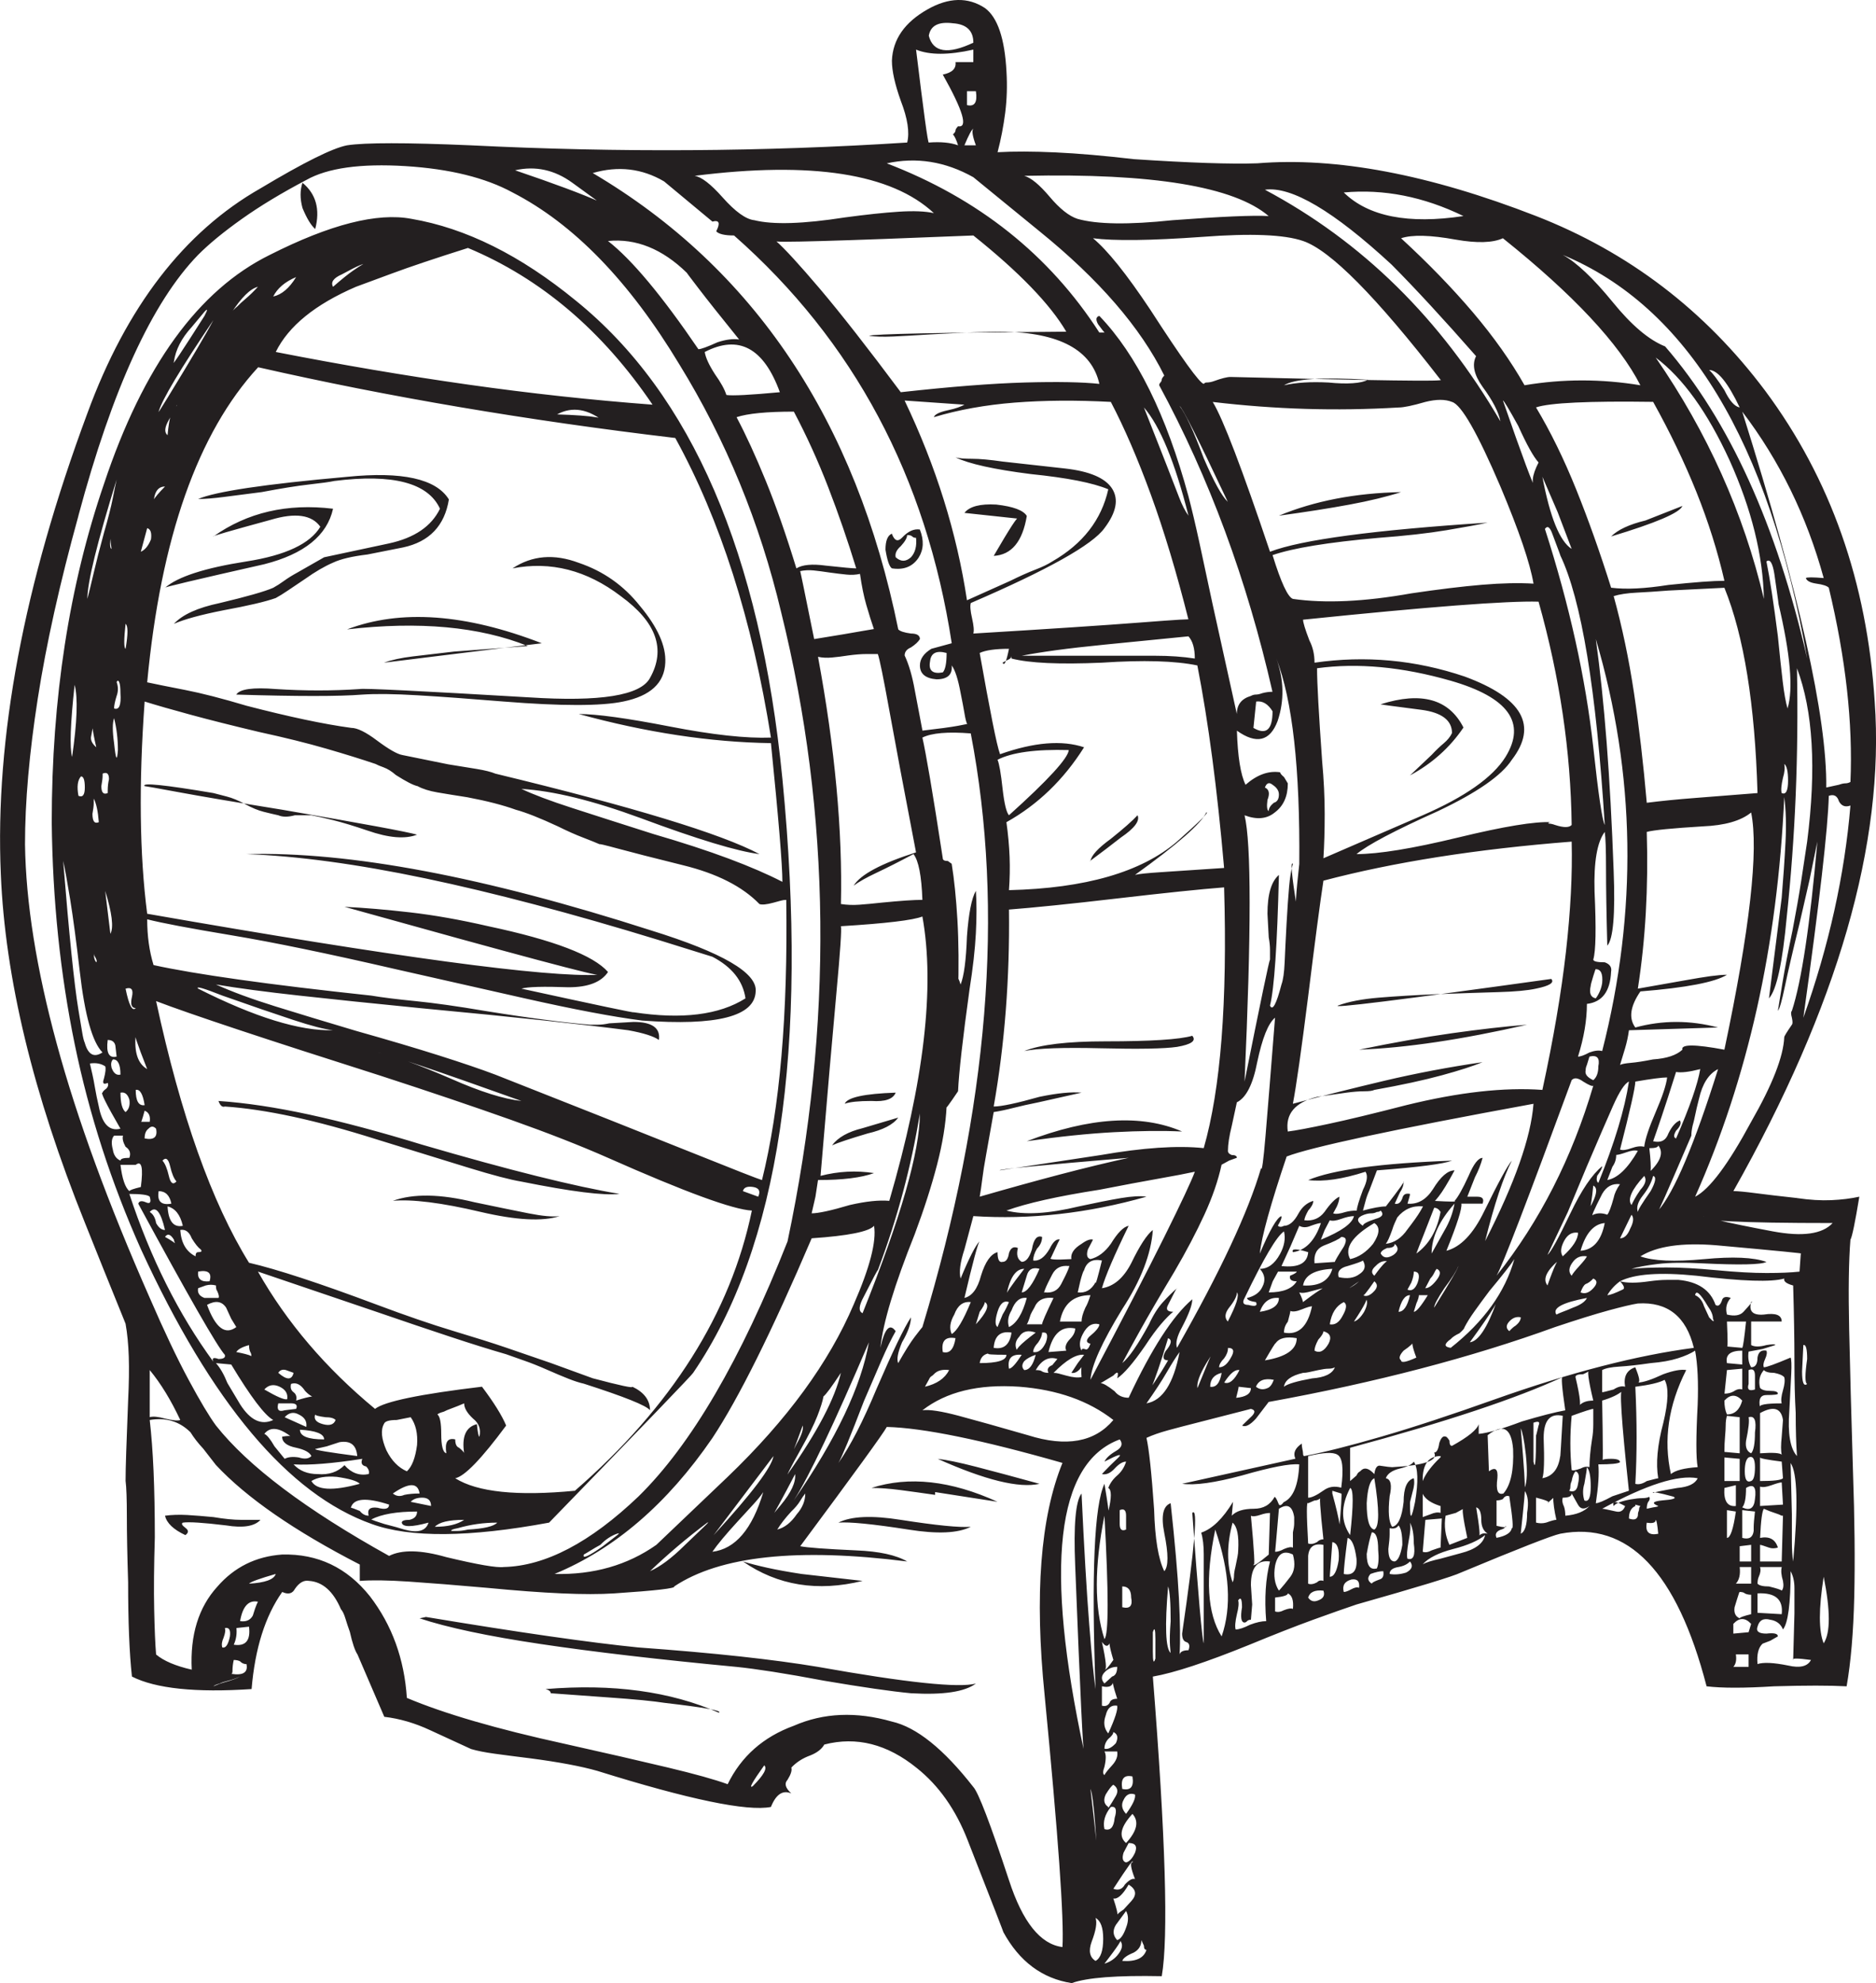 <svg xmlns:dc="http://purl.org/dc/elements/1.1/" xmlns:cc="http://creativecommons.org/ns#" xmlns:rdf="http://www.w3.org/1999/02/22-rdf-syntax-ns#" xmlns:svg="http://www.w3.org/2000/svg" xmlns="http://www.w3.org/2000/svg" xmlns:sodipodi="http://sodipodi.sourceforge.net/DTD/sodipodi-0.dtd" xmlns:inkscape="http://www.inkscape.org/namespaces/inkscape" version="1.1" id="svg1115" inkscape:version="0.92.4 (5da689c313, 2019-01-14)" sodipodi:docname="barrel.svg" viewBox="12.7 50.95 184.6 195.1">
  <defs id="defs1109"/>
  <sodipodi:namedview id="base" pagecolor="#ffffff" bordercolor="#666666" borderopacity="1.0" inkscape:pageopacity="0.0" inkscape:pageshadow="2" inkscape:zoom="0.28300781" inkscape:cx="-137.0015" inkscape:cy="775.84636" inkscape:document-units="mm" inkscape:current-layer="layer1" showgrid="false" showguides="true" inkscape:guide-bbox="true" inkscape:window-width="1920" inkscape:window-height="1001" inkscape:window-x="-9" inkscape:window-y="-9" inkscape:window-maximized="1">
    <sodipodi:guide position="331.889,254.292" orientation="0,1" id="guide1662" inkscape:locked="false"/>
    <sodipodi:guide position="323.475,43.94" orientation="0,1" id="guide1664" inkscape:locked="false"/>
  </sodipodi:namedview>
  <g inkscape:label="Layer 1" inkscape:groupmode="layer" id="layer1">
    <path d="m 192.153,206.067 c -0.501,3.16 -0.501,5.343 0,6.55 0.668,-1.021 0.668,-3.205 0,-6.55 m 0.502,-76.824 c -0.081,3.186 -0.917,10.462 -2.505,21.833 2.521,-7.096 4.065,-14.055 4.635,-20.877 -0.501,0.183 -0.877,0.047 -1.127,-0.409 -0.169,-0.546 -0.501,-0.727 -1.002,-0.546 m -2.13,55.4 c 0,-1 -0.126,-1.454 -0.375,-1.364 l -0.126,2.593 c 0,1.092 0.166,1.501 0.501,1.228 -0.223,-0.089 -0.223,-0.908 0,-2.456 m -1.377,19.922 c 0.501,-5.484 0.416,-8.714 -0.251,-9.688 l 0.125,5.042 v 2.657 c 0,0.798 0.041,1.461 0.125,1.989 m -0.502,-76.824 c 0,-0.908 -0.125,-1.454 -0.375,-1.637 0.082,0.365 0.041,0.819 -0.125,1.364 -0.169,0.729 -0.21,1.229 -0.125,1.501 0.417,0.184 0.626,-0.226 0.626,-1.228 m -1.002,-14.191 c 0.18,1.821 0.338,3.299 0.474,4.435 0.135,1.138 0.294,2.025 0.476,2.661 0.583,-1.91 0.282,-5.366 -0.907,-10.371 0.086,0.456 -0.046,-0.499 -0.39,-2.865 -0.175,-1.092 -0.435,-1.501 -0.779,-1.228 0.333,1.637 0.709,4.093 1.127,7.368 m 0.376,86.512 c -0.168,-0.09 -0.398,-0.181 -0.689,-0.273 -0.293,-0.09 -0.648,-0.226 -1.065,-0.409 -0.168,0.183 -0.293,1.138 -0.376,2.865 0.918,-0.181 1.504,0.137 1.754,0.955 -0.335,0.092 -0.626,0.092 -0.877,0 -0.501,-0.181 -0.795,-0.273 -0.877,-0.273 v 1.637 h 2.13 l 0.125,-4.503 z m 0,-3.275 c -0.168,0 -0.501,0.092 -1.002,0.273 -0.501,0.183 -0.877,0.228 -1.128,0.136 v 1.91 l 2.255,-0.137 z m 0,-2.047 c -1.421,-0.181 -2.13,-0.318 -2.13,-0.409 v 2.32 c 1.326,0 2.077,-0.09 2.255,-0.273 z m -2.13,-0.819 c 1.253,-0.089 1.962,-0.044 2.13,0.137 -0.085,-0.363 -0.085,-0.955 0,-1.774 l 0.125,-1.638 c -0.178,-1.181 -0.929,-1.409 -2.255,-0.682 v 3.821 z m 0,-4.503 c -0.168,-0.273 0.543,-0.409 2.13,-0.409 -0.085,-0.286 -0.043,-0.715 0.125,-1.286 0.166,-0.571 0.208,-1.002 0.125,-1.288 -0.169,-0.19 -0.501,-0.333 -1.002,-0.428 -0.501,0 -0.836,-0.09 -1.003,-0.273 -0.419,0.477 -0.544,1.061 -0.376,1.75 0.166,0.199 0.501,0.297 1.002,0.297 0.501,0 0.752,0.092 0.752,0.273 0,0.091 -0.375,0.136 -1.127,0.136 -0.585,0 -0.795,0.409 -0.626,1.228 m 2.13,20.332 c 0.166,-1.454 -0.626,-2.136 -2.38,-2.047 v 1.91 z m -1.253,-2.729 c 0.751,0.184 1.168,0.32 1.253,0.41 0.166,-0.181 0.207,-0.499 0.125,-0.955 -0.169,-0.546 -0.21,-1 -0.125,-1.365 h -2.13 c 0.083,0.273 0.042,0.593 -0.125,0.955 -0.084,0.183 -0.124,0.41 -0.124,0.683 0.166,0.183 0.542,0.272 1.127,0.272 m -1.127,7.635 c 0.582,-0.192 1.585,-0.143 3.005,0.143 1.169,0.273 1.921,0.092 2.255,-0.546 -1.337,-0.183 -1.922,-0.183 -1.753,0 l 0.125,-4.575 v -2.495 c 0,-0.646 -0.125,-1.2 -0.375,-1.663 0,3.186 -0.251,5.096 -0.752,5.731 -0.223,-0.546 -0.642,-0.863 -1.253,-0.955 -0.67,-0.181 -1.086,0.046 -1.252,0.682 -0.169,0.456 0.124,0.682 0.876,0.682 0.752,-0.09 1.127,0 1.127,0.273 l -0.752,0.431 -0.751,0.286 c -0.419,0.384 -0.585,1.051 -0.501,2.006 m -0.877,-28.922 v 1.364 c -0.169,0.546 0.041,0.729 0.626,0.546 v -1.364 c 0,-0.546 -0.209,-0.727 -0.626,-0.546 m 0.626,6.14 c 0.166,-1.181 -0.043,-1.682 -0.626,-1.501 0.082,0.365 0,1.139 -0.251,2.32 -0.084,0.638 0.083,1.047 0.502,1.228 0.25,-0.273 0.375,-0.955 0.375,-2.047 m 0,3.411 c 0,-0.819 -0.209,-1.136 -0.626,-0.955 -0.251,0.183 -0.376,0.638 -0.376,1.364 0,0.819 0.207,1.139 0.627,0.955 0.25,-0.09 0.375,-0.546 0.375,-1.365 m -1.253,6.959 c 0.667,0.183 1.043,-0.044 1.127,-0.682 v -0.341 c 0,-0.318 0.041,-0.84 0.125,-1.569 l -1.253,-0.137 z m 0.375,-4.912 c 0,1.002 -0.125,1.637 -0.375,1.91 0.752,0.365 1.169,0.092 1.253,-0.818 0.166,-1.181 -0.125,-1.546 -0.877,-1.092 m 5.887,-89.514 c 0.083,-0.09 0.668,-0.09 1.754,0 -1.671,-6.093 -4.343,-11.552 -8.016,-16.374 5.593,17.764 8.35,30.092 8.267,36.979 l 1.253,-0.273 c 0.25,-0.09 0.458,-0.137 0.626,-0.137 0.166,0 0.333,-0.045 0.501,-0.134 0.251,-5.782 -0.46,-12.153 -2.129,-19.112 -0.169,-0.179 -0.586,-0.316 -1.253,-0.407 -0.586,-0.089 -0.92,-0.269 -1.003,-0.542 m -5.385,95.109 -1.127,0.136 v 1.501 h 1.127 z m 0,2.183 h -1.127 c 0.082,0.729 -0.043,1.275 -0.376,1.638 h 1.503 z m 0,2.729 c -0.251,0 -0.46,-0.044 -0.627,-0.136 -0.085,-0.09 -0.251,-0.137 -0.501,-0.137 0,-0.089 -0.085,0.137 -0.251,0.683 l -0.251,0.818 c -0.084,0.546 0.083,0.911 0.502,1.092 0,-0.09 0.375,-0.226 1.127,-0.409 z m -0.251,5.868 h -1.253 c 0.082,0.546 0,0.955 -0.25,1.228 h 1.503 z m 0,-2.183 0.251,-0.818 c -0.586,-0.636 -1.17,-0.636 -1.754,0 v 0.955 z m -2.13,-9.279 c 0.333,0 0.627,-0.863 0.877,-2.592 l -0.877,-0.137 z m 1.503,-18.694 c 0.082,-0.096 0.208,-0.959 0.375,-2.592 h -1.879 c 0.082,1.82 0.082,2.64 0,2.456 z m 0,0.273 c -1.17,0 -1.671,0.409 -1.503,1.228 l 1.503,0.137 z m -0.25,10.643 -1.504,-0.136 v 2.32 h 1.504 z m 0,-0.546 v -3.548 l -1.253,-0.136 c -0.085,0.273 -0.125,0.593 -0.125,0.955 0,0.273 -0.021,0.637 -0.062,1.092 -0.044,0.456 -0.063,0.955 -0.063,1.501 z m -1.504,-5.185 c 0,0.546 0.083,1.002 0.251,1.364 0.751,0 1.253,-0.454 1.503,-1.364 -0.585,-0.636 -1.17,-0.636 -1.754,0 m 0.251,-3.002 c -0.085,0.774 -0.147,1.377 -0.188,1.808 -0.044,0.433 -0.063,0.603 -0.063,0.512 0.333,0 0.627,-0.068 0.877,-0.205 0.333,-0.226 0.626,-0.294 0.877,-0.205 v -2.047 z m -0.251,11.598 c -0.084,1.275 0.292,1.866 1.128,1.774 v -2.047 z m 0,-107.999 c 0.501,1.04 1.002,1.607 1.504,1.701 -1.171,-2.456 -2.173,-3.684 -3.006,-3.684 0.333,0.283 0.833,0.945 1.503,1.983 m 10.648,81.937 c -9.269,0 -13.488,-0.226 -12.651,-0.682 -0.169,0 0.312,0.137 1.44,0.409 1.127,0.273 2.9,0.637 5.324,1.092 2.922,0.546 4.885,0.273 5.887,-0.819 m -12.15,9.279 c 0.416,0.456 0.542,0.501 0.375,0.137 0,-0.363 -0.168,-0.772 -0.501,-1.228 -0.752,-1.273 -1.17,-1.638 -1.253,-1.092 0.417,0.183 0.709,0.546 0.877,1.092 z m 7.39,-27.564 c 0,-0.089 0.251,-0.499 0.752,-1.228 0.082,-0.09 0.082,-0.318 0,-0.682 -0.102,-0.363 -0.102,-0.59 0,-0.682 0.953,-2.91 1.788,-8.46 2.505,-16.647 l -0.752,3.684 -1.002,4.367 c -0.669,2.729 -1.149,4.799 -1.441,6.208 -0.293,1.412 -0.523,2.207 -0.689,2.388 0.086,-0.546 0.239,-1.478 0.458,-2.797 0.217,-1.318 0.544,-3.024 0.983,-5.117 0.349,-1.819 0.632,-3.433 0.851,-4.845 0.217,-1.409 0.413,-2.705 0.589,-3.888 0.918,-7.185 0.583,-12.872 -1.002,-17.057 0.082,4.277 0.041,8.438 -0.125,12.486 -0.169,4.049 -0.46,8.029 -0.877,11.94 -0.419,4.55 -1.003,7.232 -1.754,8.051 l 1.253,-9.903 c 0.166,-1.988 0.291,-3.819 0.376,-5.492 0.083,-1.672 0.041,-3.143 -0.125,-4.409 -0.335,7.347 -1.233,14.287 -2.693,20.816 -1.462,6.53 -3.488,12.699 -6.075,18.502 1.419,-0.727 3.257,-3.183 5.512,-7.369 2.086,-3.637 3.173,-6.413 3.257,-8.324 m -8.393,6.066 c -0.168,0.65 -0.293,1.183 -0.375,1.601 -0.084,0.418 -0.169,0.767 -0.251,1.045 -0.084,0.373 -0.124,0.699 -0.124,0.976 -1.17,2.729 -2.026,4.708 -2.568,5.936 -0.545,1.228 -0.773,1.706 -0.69,1.433 1.585,-1.838 3.549,-6.477 5.888,-13.919 -0.92,0.465 -1.546,1.442 -1.879,2.928 m 3.006,-62.831 c -2.172,-4.729 -4.593,-8.095 -7.265,-10.097 5.093,7.369 8.643,15.283 10.647,23.743 -0.084,-4.275 -1.211,-8.823 -3.382,-13.646 m -6.013,66.232 c 0.333,-0.682 0.708,-1.109 1.128,-1.279 0.166,0.253 0.041,0.59 -0.376,1.013 -0.25,0.424 -0.25,0.678 0,0.761 1.335,-3.062 2.13,-5.337 2.38,-6.823 -1.086,0.28 -1.879,0.373 -2.38,0.28 -0.585,1.855 -1.064,3.339 -1.441,4.452 -0.375,1.113 -0.648,1.902 -0.814,2.364 0.752,0.183 1.253,-0.072 1.503,-0.767 m -1.878,1.45 c 0.25,2.184 0.166,3.049 -0.251,2.593 1.335,-1.181 1.711,-2.136 1.127,-2.865 0,0.183 -0.293,0.273 -0.876,0.273 m 0.626,36.57 c 0,0.273 -0.294,0.365 -0.877,0.273 -0.169,0.911 0.208,1.275 1.127,1.092 -0.084,-0.908 -0.168,-1.365 -0.25,-1.365 m -0.501,-32.34 c 0.501,-0.908 0.583,-1.409 0.251,-1.501 -0.169,0.638 -0.501,1.275 -1.002,1.911 -0.501,0.637 -0.669,1.183 -0.501,1.637 0,-0.181 0.416,-0.864 1.252,-2.047 m 1.378,18.558 c -0.501,0.273 -1.462,0.501 -2.881,0.682 0.166,3.458 0.166,6.641 0,9.552 0.332,0.092 0.708,0 1.127,-0.273 0.667,-0.181 1.044,-0.273 1.127,-0.273 -0.25,-1.454 -0.084,-3.275 0.501,-5.458 0.501,-2.092 0.543,-3.501 0.125,-4.23 m 3.884,-11.872 c 2.838,-0.273 4.885,-0.181 6.137,0.273 -0.501,0.273 -2.63,0.319 -6.388,0.136 -1.753,-0.089 -3.194,-0.068 -4.321,0.068 -1.127,0.137 -1.984,0.296 -2.568,0.477 0.918,-0.089 2.067,-0.136 3.444,-0.136 1.378,0 3.026,0.092 4.948,0.273 1.921,0.183 3.549,0.273 4.885,0.273 1.335,0 2.421,-0.045 3.257,-0.137 l 0.125,-1.774 c 0.501,0 -2.278,-0.273 -8.333,-0.819 -3.366,-0.273 -5.85,0.091 -7.449,1.092 1.253,0.456 3.339,0.546 6.264,0.273 m -6.264,-6.823 c 0.501,-0.546 0.626,-1 0.376,-1.365 -1.253,1.365 -1.672,2.32 -1.253,2.866 0.082,-0.181 0.188,-0.386 0.313,-0.614 0.125,-0.226 0.313,-0.522 0.563,-0.887 m -0.501,31.112 c -0.419,0.183 -0.626,0.593 -0.626,1.228 0.501,0.183 0.793,0.091 0.877,-0.273 0,-0.181 0.019,-0.318 0.062,-0.409 0.041,-0.09 0.062,-0.181 0.062,-0.273 0,-0.09 0.041,-0.181 0.125,-0.273 l -0.501,-0.137 z m -0.501,-27.291 c 0.332,-0.636 0.375,-1.092 0.125,-1.365 l -1.127,2.32 c 0.416,0 0.751,-0.318 1.002,-0.955 m 0.125,-7.915 c 0.501,-0.181 0.918,-0.226 1.253,-0.136 0.082,-0.727 0.458,-1.864 1.127,-3.411 0.667,-1.546 1.043,-2.682 1.127,-3.411 -0.501,0 -1.547,0.136 -3.131,0.409 0,0.546 -0.501,2.776 -1.503,6.686 0.25,0.092 0.626,0.047 1.127,-0.137 m 2.129,-8.733 c 1.335,-0.089 2.296,-0.409 2.881,-0.955 -0.169,-0.546 1.21,-0.546 4.133,0 2.506,-11.846 3.382,-19.624 2.631,-23.334 -1.003,0.819 -2.59,1.275 -4.76,1.364 -1.504,0.092 -2.715,0.184 -3.633,0.273 -0.92,0.092 -1.547,0.184 -1.879,0.273 0.166,5.458 -0.125,10.599 -0.876,15.419 l 4.635,-0.818 c 1.002,-0.181 1.836,-0.318 2.505,-0.41 0.668,-0.089 1.21,-0.136 1.629,-0.136 -1.17,0.729 -4.008,1.275 -8.518,1.637 -1.002,1.456 -1.17,2.64 -0.501,3.548 2.671,-0.727 5.386,-0.727 8.142,0 -0.084,0 -3.006,0.091 -8.768,0.273 -0.084,0.61 -0.209,1.196 -0.376,1.759 -0.168,0.565 -0.335,1.115 -0.501,1.652 0.166,-0.09 0.52,-0.158 1.064,-0.205 0.542,-0.045 1.273,-0.158 2.192,-0.341 m -3.883,-45.576 c 0.834,3.023 1.503,6.209 2.004,9.552 0.501,3.343 0.918,6.938 1.253,10.78 1.419,-0.181 3.026,-0.341 4.822,-0.478 1.795,-0.137 3.821,-0.294 6.076,-0.478 -0.251,-8.733 -1.338,-15.464 -3.258,-20.195 l -5.511,0.273 c -1.17,0.092 -2.213,0.16 -3.131,0.205 -0.92,0.047 -1.672,0.16 -2.255,0.341 m 6.764,-8.87 c -0.25,0.668 -2.589,1.668 -7.015,3.002 0.667,-0.665 1.795,-1.19 3.382,-1.573 z m 6.764,84.738 c 0.416,0 0.626,-0.318 0.626,-0.955 0.082,-0.546 0.375,-0.772 0.876,-0.682 0.083,0.183 0.041,0.456 -0.125,0.818 -0.169,0.365 -0.209,0.638 -0.125,0.819 0.251,0 1.128,-0.318 2.631,-0.955 0.082,0.183 0.104,0.71 0.062,1.584 -0.043,0.874 -0.105,2.098 -0.188,3.667 -0.169,2.22 0.083,3.699 0.752,4.436 -0.084,-1.189 -0.125,-2.611 -0.125,-4.262 -0.084,-1.375 -0.125,-3.093 -0.125,-5.158 0,-2.061 -0.043,-4.513 -0.125,-7.358 -0.669,-0.183 -0.961,-0.411 -0.877,-0.686 -1.253,0.367 -4.134,0.275 -8.643,-0.276 -3.592,-0.362 -6.097,-0.181 -7.516,0.546 -0.501,0.365 -0.92,0.819 -1.253,1.365 0.25,0 0.751,-0.181 1.503,-0.546 0.251,-0.09 0.166,-0.363 -0.25,-0.819 0.667,0.183 1.628,0.183 2.881,0 0.667,-0.09 1.231,-0.136 1.691,-0.136 h 1.19 c 1.92,0.183 3.131,1.002 3.633,2.456 0.25,0.183 0.458,0.047 0.626,-0.409 0.082,-0.363 0.375,-0.454 0.877,-0.273 -0.419,0.456 -0.544,1.002 -0.376,1.637 0.751,0.183 1.294,0.092 1.628,-0.273 0.752,-0.818 1.002,-1.136 0.752,-0.955 -0.251,0.91 0.166,1.32 1.252,1.228 1.169,-0.181 1.754,0.047 1.754,0.683 h -3.006 v 2.319 c 0.332,0.183 0.833,0.183 1.503,0 0.583,-0.096 0.877,-0.096 0.877,0 l -1.253,0.386 -1.378,0.256 c -0.084,0.601 0,1.115 0.251,1.541 m -12.276,-21.15 c -0.501,0.175 -0.836,0.26 -1.002,0.26 0,0.435 -0.125,0.823 -0.376,1.168 l -0.501,1.301 c 1.002,-0.173 2.004,-1.128 3.006,-2.866 -0.251,-0.089 -0.627,-0.044 -1.128,0.137 m 4.635,33.881 c -1.504,-0.409 -2.173,-0.531 -2.005,-0.369 0.166,-0.081 0.959,-0.243 2.38,-0.49 1.084,-0.09 1.754,-0.409 2.005,-0.955 -1.922,-0.363 -5.054,0.637 -9.395,3.002 0.082,0 0.228,0.023 0.438,0.068 0.208,0.047 0.521,0.115 0.94,0.205 0.417,0.092 0.709,-0.085 0.877,-0.533 -0.92,-0.522 -1.295,-0.522 -1.127,0 0.166,-0.26 0.708,-0.48 1.628,-0.654 0.501,-0.086 0.897,-0.13 1.189,-0.13 0.292,0 0.521,-0.043 0.69,-0.13 0.082,0.175 0.041,0.347 -0.125,0.522 -0.084,0.175 -0.126,0.392 -0.126,0.653 l 0.626,-0.137 c 0.333,-0.044 0.501,-0.089 0.501,-0.136 -0.669,-0.273 -0.544,-0.454 0.376,-0.546 1.084,-0.081 1.46,-0.205 1.127,-0.369 m -0.251,-2.224 c 0.417,-0.363 1.293,-0.59 2.631,-0.682 -0.169,-0.908 -0.169,-2.955 0,-6.14 0.082,-2.183 0,-3.957 -0.251,-5.322 -0.419,0.273 -0.983,0.525 -1.691,0.75 -0.71,0.229 -1.608,0.388 -2.693,0.478 -1.252,0.183 -2.276,0.297 -3.069,0.341 -0.795,0.047 -1.358,0.16 -1.691,0.341 v 2.183 c 0.082,0 0.458,-0.089 1.127,-0.273 0.417,-0.273 0.793,-0.363 1.127,-0.273 -0.168,-1 0.166,-1.637 1.002,-1.91 0.417,1.002 0.501,1.501 0.251,1.501 0.501,0 1.334,-0.273 2.505,-0.819 1.003,-0.363 1.754,-0.499 2.255,-0.409 -1.754,3.458 -2.255,6.869 -1.503,10.234 m -5.01,-1.172 c -0.169,0.145 -0.877,0.217 -2.13,0.217 0.082,0.911 0,2.183 -0.25,3.821 0.25,0 0.793,-0.226 1.628,-0.682 l 1.628,-0.546 c -0.752,-7.004 -0.961,-10.279 -0.627,-9.825 -0.419,0.365 -1.087,0.682 -2.004,0.955 0.082,4.458 0.082,6.477 0,6.059 -0.169,-0.218 0.124,-0.329 0.876,-0.329 0.583,0 0.877,0.111 0.877,0.329 m -1.753,-26.392 c -0.836,1.638 -1.127,2.32 -0.877,2.047 0.417,-0.181 0.877,-0.181 1.378,0 0.166,-0.181 0.375,-0.727 0.626,-1.637 0.082,-0.431 0.292,-0.887 0.626,-1.365 -0.752,-0.089 -1.337,0.228 -1.753,0.955 m 0,-20.741 c 0.082,-0.908 -0.126,-1.364 -0.626,-1.364 0,-0.089 -0.085,0.136 -0.251,0.682 -0.169,0.546 -0.25,0.866 -0.25,0.955 -0.169,0.729 0,1.139 0.501,1.229 0.332,-0.454 0.542,-0.956 0.626,-1.501 m -0.376,8.187 c 0.166,-0.819 -0.125,-1.136 -0.876,-0.955 l -0.251,0.819 c -0.084,0.183 -0.125,0.365 -0.125,0.546 -0.084,0.365 0.167,0.683 0.752,0.955 0.332,-0.273 0.501,-0.727 0.501,-1.365 m -1.377,41.073 c -0.169,0.546 -0.169,1.092 0,1.638 0.417,0.183 0.627,-0.273 0.627,-1.365 0,-1 -0.125,-1.637 -0.376,-1.91 0,0.183 -0.084,0.729 -0.25,1.638 m 0.125,-19.65 c -0.168,0.092 -0.335,0.365 -0.501,0.819 0.417,0.183 0.834,0.047 1.253,-0.409 0.417,-0.454 0.417,-0.772 0,-0.955 -0.25,0.273 -0.501,0.456 -0.752,0.546 m 1.879,-6.004 c -1.086,0.096 -1.879,1.006 -2.38,2.729 1.253,-0.094 2.045,-1.004 2.38,-2.729 m -1.127,-3.684 c -0.25,2.729 -0.67,3.957 -1.253,3.684 l 0.501,-0.819 0.626,-1.091 c 0.501,-0.986 0.543,-1.576 0.126,-1.774 m 1.753,-21.044 c -0.084,1.936 -0.876,2.993 -2.38,3.168 0,1.595 -0.293,3.322 -0.877,5.186 0.25,0 0.626,-0.137 1.128,-0.409 0.501,-0.183 0.918,-0.23 1.253,-0.137 3.507,-13.735 3.297,-27.244 -0.626,-40.527 0.416,3.002 0.771,6.392 1.064,10.166 0.292,3.776 0.521,7.983 0.689,12.622 0.166,4.277 -0.043,6.733 -0.626,7.369 -0.085,-3.183 -0.125,-5.708 -0.125,-7.573 0,-1.864 -0.043,-3.07 -0.126,-3.616 -0.752,1.002 -1.086,2.957 -1.002,5.868 0.166,3.639 0.125,5.868 -0.125,6.686 0,0.183 0.375,0.273 1.127,0.273 0.501,0.177 0.709,0.486 0.626,0.925 m -3.257,42.876 c 0.25,-0.454 0.751,-0.682 1.503,-0.682 -0.501,-2.092 -0.626,-3.092 -0.375,-3.002 0,0.092 -0.21,0.228 -0.626,0.409 -0.501,0 -0.752,0.092 -0.752,0.273 0.501,2.094 0.583,3.093 0.251,3.002 m 0.25,6.004 c 0.333,-0.181 0.626,-0.226 0.877,-0.137 0,-0.362 0.019,-0.772 0.062,-1.228 0.041,-0.454 0.104,-0.955 0.188,-1.501 0.083,-0.454 0.126,-0.955 0.126,-1.501 v -1.501 c -0.169,0 -0.877,0.228 -2.129,0.682 -0.169,1.821 -0.169,3.595 0,5.322 0.082,0.092 0.375,0.046 0.877,-0.137 m -0.126,-19.922 c 0.417,-0.454 0.668,-0.772 0.752,-0.955 -0.585,-0.09 -1.045,0.092 -1.377,0.546 -0.419,0.546 -0.46,1.002 -0.125,1.364 0.082,-0.181 0.332,-0.499 0.751,-0.955 m -0.751,21.151 c -0.085,0.183 -0.125,0.365 -0.125,0.546 0,0.183 -0.043,0.32 -0.125,0.41 0.501,0.183 0.792,-0.045 0.877,-0.683 0.166,-0.727 0.082,-1.136 -0.251,-1.228 -0.169,0.183 -0.294,0.501 -0.375,0.955 m 9.196,-111.62 c 6.295,7.279 10.955,17.513 13.977,30.702 -3.778,-21.377 -11.794,-34.612 -24.05,-39.708 1.343,0.729 2.979,2.275 4.911,4.639 1.846,2.275 3.566,3.732 5.163,4.367 m -9.948,114.144 c 0.082,0.254 0.125,0.55 0.125,0.887 1.084,-0.09 1.879,-0.409 2.38,-0.955 -0.501,0.365 -0.877,0.326 -1.128,-0.117 l -0.626,-1.111 c 0,0.273 -0.294,0.409 -0.877,0.409 -0.084,0.254 -0.043,0.55 0.125,0.887 m 0,-26.131 c -0.335,0.638 -0.375,1.139 -0.125,1.501 1.003,-0.908 1.503,-1.682 1.503,-2.32 -0.585,-0.09 -1.045,0.183 -1.378,0.819 m 0.877,6.55 c 0.751,-0.273 1.209,-0.59 1.377,-0.955 -2.423,0.456 -3.425,1.002 -3.006,1.637 0.166,-0.089 0.376,-0.181 0.626,-0.273 0.251,-0.089 0.583,-0.226 1.003,-0.409 m -0.251,-9.279 c 1.084,-2.273 2.129,-3.821 3.132,-4.64 0,0.183 -0.169,0.501 -0.502,0.955 -0.084,0.365 -0.043,0.593 0.125,0.683 1.585,-3.91 2.588,-7.232 3.006,-9.961 -0.419,0.183 -0.939,0.979 -1.566,2.388 -0.626,1.411 -1.484,3.39 -2.568,5.935 l -1.879,4.503 -2.004,4.23 c 0.332,-0.273 1.084,-1.638 2.255,-4.094 m -2.255,7.096 c 0.667,-1.911 1.084,-2.774 1.253,-2.593 -1.337,1.092 -1.754,1.957 -1.253,2.593 m 0.501,-73.882 c -0.251,-0.725 -0.501,-0.906 -0.752,-0.544 2.422,7.531 4.008,14.699 4.76,21.502 0.501,4.627 0.877,7.168 1.127,7.62 -0.835,-13.336 -2.297,-22.182 -4.383,-26.536 0.082,0.181 -0.169,-0.499 -0.752,-2.043 m -0.877,88.891 c 0.082,2.184 0.041,3.503 -0.125,3.957 1.002,-0.181 1.585,-0.908 1.754,-2.184 0,0.183 0.019,-0.068 0.062,-0.751 0.041,-0.682 0.104,-1.75 0.188,-3.207 -1.253,-0.273 -1.879,0.456 -1.879,2.183 m -0.125,-94.562 c 0.751,3.989 1.711,6.353 2.881,7.096 l -1.378,-3.618 z m 0.375,102.886 c 0.501,-0.181 0.834,-0.273 1.002,-0.273 -0.419,-1.819 -0.419,-3.091 0,-3.821 1.003,0.092 0.709,0.818 -0.876,2.183 0.332,-0.09 -0.043,-0.273 -1.127,-0.546 v 2.456 c 0.332,0.092 0.667,0.092 1.002,0 m 12.025,-92.243 c 2.588,-0.272 4.425,-0.409 5.511,-0.409 -0.669,-2.91 -1.587,-5.82 -2.755,-8.733 -1.17,-2.91 -2.589,-5.868 -4.259,-8.87 -6.347,-0.09 -10.19,0.091 -11.524,0.546 1.419,2.367 2.734,5.049 3.945,8.051 1.21,3.002 2.358,6.232 3.445,9.688 0.752,0.092 1.585,0.116 2.506,0.068 0.918,-0.044 1.961,-0.158 3.131,-0.341 m -13.278,86.239 c 0.083,0.456 0.145,0.456 0.188,0 0.041,-0.454 0.063,-1.318 0.063,-2.593 0,0.092 0.082,-0.226 0.25,-0.955 0.166,-0.363 0,-0.454 -0.501,-0.273 z m -0.877,2.866 c 0.082,-0.273 -0.043,1.138 -0.376,4.23 0.417,-0.181 0.627,-0.864 0.627,-2.047 0.166,-1 0.082,-1.727 -0.25,-2.183 m 0.125,-3.548 c -0.084,-0.727 -0.168,-1.296 -0.25,-1.706 -0.085,-0.409 -0.168,-0.704 -0.251,-0.887 0.333,3.913 0.458,5.868 0.376,5.868 0.25,-0.546 0.292,-1.638 0.125,-3.275 m -1.002,-12.69 c 0.332,-0.273 0.501,-0.546 0.501,-0.819 -0.419,-0.09 -0.794,0.047 -1.127,0.409 -0.335,0.365 -0.335,0.682 0,0.955 0.251,-0.273 0.458,-0.454 0.626,-0.546 m 2.005,-82.282 c -0.501,-0.461 -0.42,-1.339 0.25,-2.633 -0.501,-0.554 -1.17,-1.755 -2.004,-3.605 -0.92,-1.663 -1.421,-2.495 -1.504,-2.495 1.92,5.546 3.006,8.456 3.258,8.733 m 3.507,58.13 c -4.343,11.826 -6.808,18.24 -7.391,19.24 4.259,-5.366 7.432,-11.598 9.52,-18.694 -0.084,0.092 -0.419,-0.044 -1.002,-0.409 -0.501,-0.363 -0.877,-0.409 -1.127,-0.136 m -7.015,44.241 c -0.419,0.175 -0.544,0.439 -0.376,0.789 0.918,-0.181 1.419,-0.499 1.503,-0.955 0.166,0.092 0.083,-0.955 -0.251,-3.138 -0.25,-0.09 -0.46,0 -0.627,0.273 -0.168,0.092 -0.375,0.137 -0.626,0.137 v 2.501 c 0.752,0.175 1.043,0.175 0.877,0 0,0.175 -0.169,0.307 -0.501,0.394 m -0.294,-5.079 c -0.16,1.183 0.039,1.684 0.595,1.501 0.716,-0.819 1.033,-2.273 0.951,-4.367 -0.168,-2.091 -1.003,-2.545 -2.505,-1.364 l 0.126,3.548 c 0.634,-0.454 0.912,-0.226 0.833,0.683 m -2.086,2.865 c 0.333,2.002 0.417,2.958 0.25,2.866 0.166,-0.273 0.458,-0.363 0.877,-0.273 -0.419,-0.273 -0.626,-0.727 -0.626,-1.365 0,-0.727 -0.169,-1.136 -0.501,-1.228 m 0.125,-0.818 c -0.669,-0.083 -0.585,-1.311 0.25,-3.684 0.082,0.365 0.041,1.002 -0.126,1.91 -0.169,0.844 -0.209,1.437 -0.125,1.774 m -0.752,-15.419 c 0.833,-0.094 1.711,-1.412 2.63,-3.957 0.251,-0.363 0.166,-0.194 -0.25,0.505 -0.419,0.699 -1.212,1.851 -2.38,3.452 m -1.879,-0.316 c -0.67,0.48 -0.67,0.768 0,0.861 3.274,-2.586 5.363,-5.497 6.263,-8.733 -0.329,0.525 -1.147,1.569 -2.456,3.139 -0.574,0.765 -1.065,1.435 -1.474,2.009 -0.411,0.575 -0.738,1.1 -0.983,1.577 0,0.096 -0.165,0.288 -0.491,0.574 -0.411,0.192 -0.697,0.384 -0.859,0.574 m 1.628,19.556 c -0.419,-2 -0.544,-2.955 -0.376,-2.865 l -0.752,0.409 -1.002,0.273 c -0.169,1.002 -0.043,1.957 0.376,2.865 z m -3.257,-22.651 c 1.585,-2.546 2.38,-3.91 2.38,-4.094 -0.168,0.456 -0.626,1.184 -1.378,2.184 -0.669,1.002 -1.002,1.637 -1.002,1.91 m 2.004,-10.234 c -1.503,1.684 -2.255,3.321 -2.255,4.912 l 1.253,-2.245 c 0.501,-0.842 0.834,-1.731 1.002,-2.667 m -2.881,8.324 c 0.333,0 0.708,-0.273 1.127,-0.819 0.417,-0.546 0.417,-0.908 0,-1.092 -0.084,0.092 -0.168,0.229 -0.25,0.41 -0.085,0.183 -0.21,0.365 -0.376,0.546 z m 2.756,25.653 c -1.421,0.365 -2.423,0.866 -3.006,1.501 0.166,-0.089 0.395,-0.181 0.689,-0.273 0.292,-0.09 0.646,-0.181 1.065,-0.273 l 2.004,-0.546 c 1.419,-0.362 2.211,-0.955 2.38,-1.774 -0.67,0.546 -1.712,1.002 -3.131,1.364 m -2.738,-2.865 c 0,-0.089 -0.09,0.955 -0.268,3.139 0.25,0.092 0.542,0.047 0.877,-0.136 0.501,-0.181 0.793,-0.273 0.877,-0.273 l 0.125,-2.865 z m 1.486,-6.277 c -1.087,0 -1.672,0.683 -1.754,2.047 v 2.047 1.91 l 0.751,-0.273 c 0.417,-0.181 0.752,-0.226 1.003,-0.137 z m 0.877,-0.682 c 0.333,4.367 0.417,6.324 0.251,5.868 -3.927,-0.695 -4.009,-2.65 -0.251,-5.868 m -1.503,-23.743 c -0.42,1.092 -0.774,2.002 -1.065,2.729 -0.294,0.729 -0.523,1.32 -0.689,1.774 1.253,-0.908 2.045,-2.273 2.38,-4.094 -0.169,-0.273 -0.376,-0.409 -0.626,-0.409 m -1.754,9.416 -0.251,0.818 c 0.251,0 0.709,-0.546 1.378,-1.637 h -0.877 c 0,0.183 -0.084,0.456 -0.25,0.819 m -0.501,-2.047 -0.376,0.682 c 0.417,0.183 0.752,-0.044 1.003,-0.682 0.25,-0.727 0.125,-1.092 -0.376,-1.092 0,0.312 -0.084,0.676 -0.251,1.092 m -0.25,25.381 c -0.168,0.91 -0.21,1.501 -0.125,1.774 0.583,0.183 0.793,-0.318 0.626,-1.501 0,-0.908 -0.125,-1.591 -0.376,-2.047 0.082,0.365 0.041,0.955 -0.125,1.774 M 174.116,88.853 c -2.088,-4.093 -6.598,-8.914 -13.529,-14.464 -1.002,0.456 -2.548,0.501 -4.635,0.136 -2.505,-0.454 -4.302,-0.499 -5.386,-0.136 2.671,2.456 5.03,4.891 7.077,7.3 2.045,2.412 3.736,4.799 5.073,7.163 3.758,-0.635 7.557,-0.635 11.399,0 m -23.549,95.928 c 0,0.272 0.501,0.183 1.503,-0.273 -0.419,-1.092 -0.501,-1.638 -0.251,-1.638 0,0.183 -0.335,0.501 -1.002,0.955 -0.419,0.456 -0.501,0.774 -0.25,0.955 m -0.25,-4.776 c 0.501,0 0.877,-0.546 1.127,-1.637 -0.501,0 -0.877,0.546 -1.127,1.637 m 0,25.107 c -0.585,0.092 -0.877,0.32 -0.877,0.682 0.501,0.092 1.043,0.047 1.628,-0.136 0.583,-0.311 0.708,-0.674 0.376,-1.092 -0.251,0.273 -0.627,0.456 -1.127,0.546 m 0,-4.093 c -0.169,0.273 -0.46,0.365 -0.877,0.273 v 0.614 c 0,0.32 -0.043,0.797 -0.125,1.433 0,0.819 0.208,1.228 0.626,1.228 0.333,-0.09 0.583,-0.635 0.751,-1.637 0,-1 -0.125,-1.638 -0.375,-1.91 m 1.378,-3.275 c -0.085,0.365 -0.147,0.615 -0.188,0.751 -0.043,0.137 -0.062,0.252 -0.062,0.341 0,0.911 0.041,1.32 0.125,1.228 0.082,-0.09 0.208,-0.546 0.376,-1.365 0.332,-2 0.292,-3.319 -0.125,-3.957 -0.169,0.273 -0.626,0.501 -1.378,0.682 -0.752,0.183 -1.212,0.501 -1.378,0.955 0.501,0.092 0.626,0.682 0.376,1.774 -0.168,1.548 -0.084,2.548 0.25,3.002 0.583,-0.09 0.959,-0.908 1.127,-2.456 0,-1.364 0.333,-2.136 1.002,-2.32 0.082,0.365 0.041,0.818 -0.125,1.364 m -2.005,-25.79 c -0.25,0.708 -0.46,1.164 -0.626,1.364 0.833,-0.094 1.544,-0.565 2.129,-1.418 0.583,-0.755 1.003,-1.343 1.253,-1.767 0.251,-0.422 0.332,-0.588 0.251,-0.499 -1.002,-0.089 -1.838,0.273 -2.505,1.092 -0.084,0.183 -0.168,0.364 -0.25,0.546 -0.084,0.183 -0.169,0.409 -0.251,0.682 m -0.501,1.774 c -0.419,0.183 -0.626,0.365 -0.626,0.546 0.251,0.456 0.668,0.501 1.253,0.137 0.501,-0.363 0.542,-0.727 0.125,-1.092 0,0.273 -0.251,0.409 -0.752,0.409 m 5.574,-49.65 c 0.375,-0.314 0.646,-0.65 0.814,-1.009 0,-1.253 -1.003,-2.017 -3.006,-2.285 -1.421,-0.181 -2.464,-0.318 -3.131,-0.409 -0.669,-0.089 -0.961,-0.137 -0.877,-0.137 4.008,-1.273 6.721,-0.51 8.142,2.288 -1.337,1.974 -3.09,3.544 -5.261,4.71 l 2.129,-2.017 c 0.417,-0.447 0.814,-0.827 1.19,-1.14 m -6.702,51.424 c -0.419,0.365 -0.46,0.683 -0.125,0.955 0.918,-1.272 1.419,-1.727 1.503,-1.364 -0.501,-0.181 -0.961,-0.045 -1.378,0.409 m -0.501,30.293 c -0.335,0.365 -0.294,0.683 0.125,0.956 0,-0.09 0.25,-0.226 0.752,-0.41 0.333,-0.089 0.458,-0.363 0.376,-0.819 -0.335,0 -0.752,0.092 -1.253,0.273 m 0.752,-2.389 c 0,-1.134 -0.21,-1.704 -0.627,-1.704 -0.168,0.473 -0.335,1.183 -0.501,2.128 0,1.13 0.333,1.603 1.002,1.42 0.166,-0.378 0.208,-0.992 0.125,-1.844 m -0.376,-1.977 c 0.501,-0.273 0.501,-1.955 0,-5.049 -0.419,0.183 -0.669,1.002 -0.751,2.456 0,1.637 0.25,2.503 0.751,2.593 m 0,-24.426 c -0.751,1.092 -1.127,1.548 -1.127,1.365 0.333,0.183 0.708,0.047 1.127,-0.409 0.333,-0.363 0.333,-0.683 0,-0.955 m -1.503,-22.788 c 3.339,-0.689 6.388,-1.228 9.144,-1.616 2.756,-0.388 5.218,-0.668 7.39,-0.84 -6.432,1.467 -11.943,2.286 -16.535,2.456 m 0.501,16.238 c -0.752,0.273 -0.795,0.637 -0.125,1.092 0,-0.181 0.417,-0.409 1.252,-0.682 0.668,-0.181 0.834,-0.454 0.501,-0.818 -0.084,0.091 -0.209,0.136 -0.376,0.136 -0.168,0.092 -0.356,0.137 -0.564,0.137 -0.209,0 -0.438,0.046 -0.689,0.136 m 0,9.552 c 0.333,-0.635 0.376,-1.091 0.125,-1.364 0.333,-0.09 -0.043,0.682 -1.127,2.32 0.333,-0.09 0.667,-0.409 1.002,-0.955 m -1.378,16.648 0.627,-0.546 c 0.082,-0.181 0.166,-0.295 0.25,-0.341 0.083,-0.044 0.166,-0.113 0.251,-0.205 0.333,-0.273 0.752,-0.137 1.252,0.409 0.083,-0.635 0.292,-0.908 0.627,-0.818 0.583,0.092 0.959,0.136 1.127,0.136 0.166,0 0.166,0 0,0 3.173,-0.175 4.551,-0.654 4.134,-1.441 0.25,0 0.417,-0.305 0.501,-0.917 0.166,-0.524 0.375,-0.742 0.626,-0.654 0.083,0 0.207,0.132 0.376,0.392 0,0.35 0.082,0.525 0.251,0.525 1.585,-0.876 2.462,-1.588 2.63,-2.134 v 0.955 c 0.918,-0.089 2.337,-0.499 4.259,-1.228 0.918,-0.273 1.732,-0.499 2.442,-0.683 0.709,-0.181 1.316,-0.317 1.817,-0.409 -0.335,-2.273 -0.419,-3.365 -0.251,-3.275 -4.509,2.094 -11.483,4.413 -20.919,6.959 z m 2.38,-25.381 c -2.172,1.275 -2.965,2.456 -2.38,3.548 0.834,-0.181 1.586,-0.682 2.255,-1.501 0.667,-1 0.708,-1.682 0.125,-2.047 m -1.753,33.022 c -0.168,-1.273 -0.46,-1.955 -0.877,-2.047 -0.25,1.91 -0.376,3.094 -0.376,3.548 0.918,0.183 1.335,-0.317 1.253,-1.501 M 144.929,69.886 c 2.421,2.367 6.346,3.139 11.775,2.32 -3.927,-1.91 -7.85,-2.682 -11.775,-2.32 m 0.752,137.409 c 0.333,-0.181 0.583,-0.226 0.751,-0.136 0.083,-0.635 -0.168,-0.908 -0.751,-0.819 -0.67,0.183 -0.92,0.593 -0.752,1.228 0.166,0 0.417,-0.089 0.752,-0.273 m -0.126,-5.322 c 0.333,-3.004 0.333,-4.55 0,-4.639 -0.92,1.767 -0.92,3.313 0,4.639 m 0.877,-25.653 c 0.583,-0.363 0.709,-0.819 0.376,-1.364 -0.084,0.091 -0.585,0.273 -1.503,0.546 -0.752,0.183 -1.045,0.546 -0.877,1.092 0.834,0.183 1.503,0.092 2.004,-0.273 m -2.004,-26.472 c -1.086,0.365 5.888,-0.499 20.919,-2.593 0.333,0.365 -0.169,0.682 -1.503,0.955 -0.836,0.183 -2.067,0.297 -3.696,0.341 -1.628,0.047 -3.654,0.115 -6.075,0.205 -2.172,0.092 -4.071,0.205 -5.699,0.341 -1.628,0.136 -2.944,0.388 -3.946,0.751 m -0.626,48.032 c 0.752,2.729 0.959,4.093 0.626,4.093 0.251,-2.819 0.333,-4.183 0.251,-4.093 l -0.877,-0.273 z m 2.63,-20.878 c -1.753,1.275 -2.63,1.638 -2.63,1.092 1.084,-0.09 1.961,-0.454 2.63,-1.092 m -2.881,29.065 c 0.417,0 0.708,-0.546 0.877,-1.637 0.082,-1.092 -0.125,-1.682 -0.626,-1.774 z m 1.378,-27.018 c -0.752,0.365 -1.212,1.092 -1.378,2.183 0.501,0.092 0.918,-0.181 1.253,-0.819 0.417,-0.727 0.458,-1.181 0.125,-1.364 m -0.25,-8.187 c -0.501,0.183 -0.877,0.228 -1.127,0.137 l -0.501,0.955 -0.376,0.955 c 2.004,-0.819 3.088,-1.59 3.257,-2.32 -0.335,0 -0.752,0.092 -1.253,0.273 m 10.773,-52.944 c -4.76,-1.364 -9.144,-1.774 -13.153,-1.228 0,0.729 0.041,1.842 0.125,3.343 0.083,1.501 0.208,3.435 0.376,5.799 0.166,1.821 0.251,3.548 0.251,5.185 0,1.638 -0.043,3.094 -0.125,4.367 l 9.771,-4.23 c 4.175,-1.819 6.89,-3.729 8.142,-5.731 2.086,-3.365 0.291,-5.868 -5.386,-7.505 m -13.027,64.816 c -0.25,0.456 -0.376,0.818 -0.376,1.092 0.501,0.273 0.959,0.047 1.378,-0.682 0.333,-0.636 0.166,-1.045 -0.501,-1.228 0,0.183 -0.168,0.456 -0.501,0.819 m 1.628,-7.641 c 0,-0.09 0.292,-0.59 0.877,-1.501 0.333,-0.636 0.251,-0.955 -0.25,-0.955 -0.169,0.192 -0.752,0.479 -1.754,0.863 -0.669,0.29 -0.961,0.865 -0.877,1.729 z m -0.501,4.23 c 0.501,-0.181 0,0.546 -1.503,2.184 -0.501,0.183 0,-0.546 1.503,-2.184 m -0.627,28.11 c -0.836,-0.09 -1.337,0.136 -1.503,0.682 0.25,0.365 0.583,0.456 1.002,0.273 0.501,-0.181 0.668,-0.499 0.501,-0.955 m 0,-4.503 c -0.92,-0.181 -1.421,0.183 -1.503,1.091 v 1.365 1.365 c 0.25,0.091 0.542,0.046 0.877,-0.137 0.166,-0.181 0.376,-0.226 0.626,-0.136 z m 0,-5.345 c 0.501,-0.375 1.085,-0.469 1.754,-0.281 0.25,-1.883 0.125,-2.964 -0.376,-3.243 -0.419,-0.273 -1.378,-0.226 -2.881,0.136 v 4.094 c 0.333,0 0.834,-0.234 1.503,-0.706 m -0.626,5.072 c 0.166,-0.181 0.376,-0.273 0.626,-0.273 -0.335,-3.091 -0.419,-4.456 -0.25,-4.094 -0.168,0.183 -0.376,0.273 -0.626,0.273 l -0.626,0.273 c -0.168,-0.273 -0.168,1.047 0,3.957 0.25,0.091 0.542,0.047 0.877,-0.137 m 1.503,-26.882 c -1.754,0.092 -2.715,0.638 -2.881,1.638 1.586,0.091 2.546,-0.454 2.881,-1.638 m 10.397,-45.03 c -4.259,1.91 -6.933,3.322 -8.017,4.23 2.171,0 5.512,-0.546 10.021,-1.638 4.509,-1.092 7.557,-1.59 9.144,-1.501 -0.25,0 -0.335,0.047 -0.25,0.137 0.166,0 0.375,0.046 0.625,0.136 0.834,0.273 1.378,0.273 1.629,0 -0.085,-7.23 -1.17,-14.554 -3.257,-21.969 -3.09,-0.09 -10.815,0.501 -23.174,1.774 0,0.273 0.208,0.955 0.627,2.047 0.333,0.638 0.501,1.364 0.501,2.183 5.011,-0.727 9.937,-0.273 14.781,1.365 5.677,2.094 7.222,4.823 4.635,8.187 -1.003,1.548 -3.426,3.23 -7.265,5.049 m -13.653,47.35 c 0.501,1.002 0.501,1.411 0,1.228 0.833,-0.635 1.46,-1.092 1.878,-1.364 0.417,-0.273 0.583,-0.363 0.501,-0.273 -0.084,0 -0.46,0.092 -1.127,0.273 -0.585,0.183 -1.002,0.228 -1.252,0.137 m -1.128,-15.829 c 0.752,-0.09 2.086,-0.341 4.008,-0.751 1.92,-0.409 4.466,-1.023 7.641,-1.842 5.177,-1.273 9.645,-1.774 13.403,-1.501 1.084,-5.002 1.857,-9.528 2.317,-13.577 0.458,-4.047 0.646,-7.663 0.564,-10.848 -9.354,0.733 -17.496,2.013 -24.427,3.842 -0.335,2.196 -0.836,5.991 -1.503,11.385 -0.669,5.305 -1.17,8.827 -1.503,10.562 2.922,-0.78 5.928,-1.535 9.019,-2.266 3.089,-0.729 6.304,-1.339 9.646,-1.827 -0.92,0.384 -2.255,0.814 -4.009,1.292 -1.754,0.479 -3.967,0.96 -6.639,1.437 -0.168,0.092 -0.501,0.136 -1.002,0.136 -0.501,0 -1.086,0.047 -1.753,0.137 l -2.881,0.409 c -2.173,0.546 -3.132,1.684 -2.881,3.411 m 2.38,24.289 c 1.253,-0.09 2.004,-0.454 2.255,-1.092 -0.168,0.092 -0.376,0.137 -0.626,0.137 -0.25,0 -0.585,0.047 -1.002,0.137 -0.419,0.092 -0.732,0.16 -0.939,0.205 -0.21,0.047 -0.397,0.068 -0.564,0.068 -1.17,0.273 -1.797,0.729 -1.879,1.364 0.333,-0.273 1.253,-0.546 2.756,-0.818 m -1.002,-6.791 c -0.501,0.205 -0.877,0.256 -1.127,0.153 0,0.102 -0.084,0.456 -0.25,1.066 -0.251,0.307 -0.376,0.663 -0.376,1.068 1.419,0.273 2.337,-0.59 2.756,-2.592 -0.169,0 -0.501,0.102 -1.002,0.305 m 2.631,-91.184 c 0.918,0.092 1.711,0.116 2.38,0.068 0.667,-0.044 1.168,-0.158 1.503,-0.341 -4.51,-0.272 -7.265,-0.089 -8.267,0.546 1.168,-0.273 2.63,-0.362 4.384,-0.273 m -2.004,85.557 c -1.17,-0.363 -1.671,-0.363 -1.503,0 1.252,-0.181 2.17,-1.136 2.756,-2.866 -0.168,0 -0.501,0.092 -1.002,0.273 -0.419,0.183 -0.794,0.183 -1.127,0 l -0.877,2.047 -0.877,1.91 c 1.669,0.183 2.546,-0.273 2.63,-1.364 m -2.881,-72.457 c 3.507,-1.454 7.516,-2.228 12.025,-2.319 -1.421,0.456 -3.112,0.865 -5.073,1.228 -1.963,0.365 -4.281,0.729 -6.952,1.092 m 0.501,107.675 c 0.417,-0.166 0.709,-0.207 0.877,-0.124 0.082,-0.836 -0.084,-1.343 -0.501,-1.527 0,0.183 -0.419,0.32 -1.253,0.409 v 1.365 c 0.25,0.092 0.542,0.051 0.877,-0.124 m 1.002,-9.155 c -0.168,-1.092 -0.669,-1.364 -1.503,-0.818 -0.25,2.912 -0.376,4.322 -0.376,4.23 0.25,0 0.542,-0.09 0.877,-0.273 0.417,-0.181 0.709,-0.226 0.877,-0.136 v -1.501 c 0.082,-0.362 0.125,-0.659 0.125,-0.887 z m -1.879,4.776 c -0.168,1.002 -0.043,1.82 0.376,2.456 -0.084,0.091 -0.021,0.023 0.188,-0.205 0.208,-0.226 0.521,-0.614 0.939,-1.16 0.417,-0.546 0.501,-1.273 0.251,-2.183 -0.92,-0.454 -1.503,-0.089 -1.754,1.092 m -0.627,-26.882 c 1.4,0 2.317,-0.363 2.756,-1.092 -0.525,0 -0.744,-0.181 -0.656,-0.546 0.437,-0.181 0.656,-0.317 0.656,-0.409 h -1.838 l -0.525,0.955 z m 0.668,5.017 c 0,-0.086 -0.348,0.471 -1.043,1.67 2.086,-0.341 3.131,-1.071 3.131,-2.184 -1.045,-0.181 -1.74,-0.011 -2.088,0.514 m -0.292,-54.959 c -0.334,-0.273 -0.585,-0.181 -0.751,0.273 0.417,0.183 0.501,0.593 0.25,1.228 -0.084,0.637 -0.043,1.002 0.125,1.091 0,-0.272 0.167,-0.546 0.501,-0.818 0.333,-0.09 0.501,-0.363 0.501,-0.819 0,-0.363 -0.209,-0.682 -0.626,-0.955 m 20.028,-42.164 c -3.191,-3.637 -5.962,-6.639 -8.312,-9.006 -5.709,-5.275 -9.865,-7.731 -12.468,-7.369 9.57,5.096 17.296,12.69 23.174,22.788 -0.169,-0.908 -0.758,-2.047 -1.764,-3.411 -0.839,-1.181 -1.048,-2.184 -0.63,-3.002 m -21.281,94.017 c 1.252,-0.181 1.879,-0.635 1.879,-1.364 -0.896,-0.09 -1.523,0.365 -1.879,1.364 m 18.36,-6.004 c 1.404,-0.369 2.643,-1.663 3.718,-3.88 1.403,-2.863 2.311,-4.526 2.724,-4.989 -0.835,1.61 -1.713,4.247 -2.631,7.915 2.923,-5.705 4.51,-10.209 4.76,-13.509 -6.963,1.275 -12.459,2.344 -16.488,3.207 -4.028,0.866 -6.627,1.524 -7.801,1.979 -1.593,4.731 -2.474,7.915 -2.642,9.552 0.963,-2.273 1.665,-3.501 2.104,-3.684 0.086,0.092 0,0.365 -0.262,0.818 -0.088,0.092 -0.067,0.162 0.065,0.209 0.131,0.047 0.286,0.023 0.462,-0.073 0.525,0 1.008,-0.409 1.446,-1.228 0.351,-0.636 0.832,-1.045 1.447,-1.228 0,0.273 -0.169,0.593 -0.501,0.955 -0.251,0.456 -0.376,0.774 -0.376,0.955 0.828,0.091 1.487,-0.181 1.977,-0.819 0.571,-0.818 1.06,-1.318 1.468,-1.501 0,0.273 -0.082,0.593 -0.245,0.955 l -0.366,0.683 c 0.243,0.091 0.65,0.046 1.221,-0.137 0.325,-0.089 0.693,-0.136 1.102,-0.136 0,-0.273 0.203,-0.955 0.611,-2.047 0.413,-0.819 0.495,-1.409 0.245,-1.774 -2.255,0.729 -4.134,1.002 -5.637,0.819 2.421,-1.019 7.14,-1.655 14.155,-1.911 -0.419,0.16 -1.233,0.32 -2.443,0.478 -1.211,0.16 -2.861,0.32 -4.947,0.478 l -0.752,1.978 c -0.169,0.377 -0.294,0.731 -0.376,1.06 -0.084,0.331 -0.169,0.637 -0.25,0.919 1.002,-0.273 1.753,-0.41 2.255,-0.41 1.335,-1.727 1.92,-2.546 1.753,-2.456 0,0.365 -0.125,0.729 -0.375,1.092 l -0.501,1.092 c 0.333,0.091 0.583,-0.09 0.751,-0.546 0.083,-0.363 0.333,-0.499 0.752,-0.41 0,0.092 -0.084,0.41 -0.251,0.956 1.003,0.091 1.836,-0.384 2.505,-1.425 0.752,-1.232 1.46,-1.85 2.129,-1.85 -0.669,1.241 -1.189,2.096 -1.565,2.567 -0.376,0.473 -0.523,0.618 -0.439,0.435 1.585,0.092 2.254,0.092 2.004,0 0.333,-0.363 0.793,-1.181 1.378,-2.456 0.501,-1.181 0.958,-1.774 1.378,-1.774 -0.169,0.637 -0.42,1.275 -0.752,1.911 l -0.752,1.91 h 1.002 c 0.501,0 0.667,0.228 0.501,0.683 h -2.087 c 0.08,0.469 -0.411,2.017 -1.474,4.639 m -17.609,13.509 c 0.25,-0.09 0.458,-0.363 0.627,-0.819 -0.92,-0.181 -1.503,0.047 -1.754,0.682 0.333,0.273 0.708,0.32 1.127,0.137 m 0.501,-66.59 c -0.448,-0.727 -0.984,-1.045 -1.61,-0.955 l -0.268,2.593 c 1.253,0.729 1.879,0.183 1.879,-1.638 m -0.25,78.871 c -0.27,0 -0.583,0.062 -0.939,0.181 -0.448,0.153 -0.761,0.183 -0.939,0.092 0.333,3.548 0.417,5.14 0.25,4.776 -0.084,0.273 0.417,-0.044 1.503,-0.955 z m 1.378,-27.7 c -0.701,0.447 -1.994,2.635 -3.883,6.563 -0.251,0.447 -0.125,0.669 0.376,0.669 0.675,0.183 0.925,0.092 0.752,-0.273 -0.585,-0.09 -0.877,-0.226 -0.877,-0.409 0.752,-0.181 1.253,-0.546 1.503,-1.092 0.333,-0.636 0.251,-1.228 -0.25,-1.774 0.793,0 1.454,-0.481 1.982,-1.448 0.431,-0.789 0.564,-1.533 0.398,-2.236 m 1.503,-36.161 c 0.082,-9.368 -0.67,-16.101 -2.255,-20.195 0.752,2.094 0.793,4.14 0.125,6.14 -0.752,2.002 -2.088,2.32 -4.008,0.955 0.08,2.554 0.364,4.328 0.851,5.322 1.135,-0.993 2.272,-1.403 3.408,-1.228 0,0.104 0.125,0.26 0.376,0.467 l 0.376,0.624 c 0,1.275 -0.431,2.23 -1.29,2.865 -0.775,0.638 -1.765,0.729 -2.969,0.273 0.667,2.744 0.667,11.477 0,26.199 1.585,-7.915 2.421,-11.916 2.505,-12.008 v -0.955 c 0,-0.362 -0.043,-0.772 -0.125,-1.228 l -0.125,-2.32 c 0,-1.91 0.376,-3.183 1.127,-3.82 -0.168,6.914 -0.46,11.2 -0.877,12.857 0.25,0.554 0.627,-0.139 1.128,-2.077 0.166,-0.454 0.27,-1.181 0.313,-2.183 0.041,-1 0.104,-2.273 0.188,-3.821 0.082,-1.454 0.166,-2.661 0.25,-3.616 0.083,-0.955 0.208,-1.706 0.376,-2.252 -0.251,-0.273 -0.125,1.139 0.376,4.23 -0.169,0.183 -0.084,-1.228 0.251,-4.23 m -5.97,51.443 c 0,0.105 -0.082,0.469 -0.243,1.092 0.967,-0.09 1.452,-0.409 1.452,-0.955 z m 1.125,23.413 c 0.617,-0.234 1.145,-0.352 1.588,-0.352 -0.184,-2.234 -0.059,-4.192 0.375,-5.868 -1.252,-0.181 -1.879,0.593 -1.879,2.32 l 0.125,1.91 -0.125,1.501 c -0.168,0 -0.294,0.046 -0.376,0.136 -0.084,0.092 -0.169,0.136 -0.25,0.136 -0.335,0 -0.419,-0.499 -0.251,-1.501 0,-0.818 -0.125,-1.044 -0.376,-0.682 0.082,0.273 0.041,0.729 -0.125,1.364 -0.168,0.729 -0.209,1.228 -0.125,1.501 0.333,0 0.807,-0.156 1.419,-0.467 m -1.168,-7.311 c 0.082,-1.454 -0.102,-2.365 -0.552,-2.73 -0.585,2.184 -0.585,4.141 0,5.868 0.092,-0.181 0.139,-0.386 0.139,-0.614 0,-0.226 0.045,-0.523 0.137,-0.887 0.092,-0.454 0.16,-0.795 0.207,-1.023 0.045,-0.226 0.069,-0.43 0.069,-0.614 m -0.895,-23.88 c -0.421,0.546 -0.464,1.002 -0.129,1.365 0.85,-1.638 1.149,-2.593 0.898,-2.865 0,0.365 -0.256,0.865 -0.769,1.501 m -0.483,7.369 c 0.501,0.183 1.002,-0.226 1.503,-1.228 -0.419,-0.09 -0.92,0.32 -1.503,1.228 m 0,-2.392 c -0.335,0.341 -0.501,0.638 -0.501,0.891 0.417,0 0.793,-0.296 1.127,-0.891 0.417,-0.678 0.333,-1.019 -0.25,-1.019 0,0.341 -0.125,0.68 -0.376,1.019 m -1.127,-94.081 c 1.002,1.637 2.881,6.55 5.636,14.737 3.089,-1.181 10.229,-2.136 21.42,-2.865 -0.92,0.201 -2.276,0.452 -4.071,0.75 -1.797,0.3 -4.03,0.55 -6.701,0.751 -4.928,0.435 -8.393,1.002 -10.397,1.697 0.834,2.699 1.503,4.134 2.005,4.307 3.173,0.456 7.056,0.273 11.649,-0.546 2.672,-0.396 4.989,-0.678 6.952,-0.844 1.961,-0.164 3.652,-0.2 5.073,-0.111 -0.169,-1 -0.523,-2.296 -1.065,-3.889 -0.544,-1.59 -1.273,-3.479 -2.192,-5.663 -2.255,-5.275 -3.842,-8.051 -4.76,-8.324 -0.669,-0.273 -1.547,-0.273 -2.631,0 -1.252,0.365 -2.13,0.546 -2.63,0.546 -3.09,0.183 -6.138,0.228 -9.144,0.137 -3.006,-0.09 -6.055,-0.318 -9.144,-0.682 m -0.251,96.882 c 0.583,0.092 0.959,-0.362 1.127,-1.364 -0.752,0.183 -1.127,0.637 -1.127,1.364 m 0.501,14.055 c -1.002,4.761 -0.795,8.264 0.626,10.507 1.002,-2.874 0.793,-6.375 -0.626,-10.507 m -1.754,-13.918 c 1.503,-3.729 2.296,-5.458 2.38,-5.185 -0.168,0.52 -0.669,1.43 -1.503,2.729 -0.669,1.122 -0.961,1.94 -0.877,2.456 m 0.617,-91.486 c 0.996,2.307 1.785,3.738 2.368,4.292 -2.91,-6.183 -4.49,-9.322 -4.738,-9.416 0.581,0.74 1.372,2.448 2.37,5.123 M 127.643,207.022 c -0.334,3.913 -0.25,6.096 0.251,6.55 0,0.092 -0.022,-0.137 -0.063,-0.683 -0.043,-0.546 -0.021,-1.364 0.063,-2.456 0,-1.818 -0.084,-2.955 -0.251,-3.411 m -1.253,7.096 v -1.91 c 0,-1 -0.084,-1.228 -0.25,-0.682 v 1.91 c 0,1.002 0.082,1.228 0.25,0.682 m -0.877,-25.107 c 1.585,-0.273 2.671,-1.955 3.257,-5.049 -0.335,0.456 -0.752,1.115 -1.253,1.978 -0.501,0.866 -1.17,1.889 -2.004,3.07 m 15.282,3.957 c 0,0.183 0.02,0.365 0.062,0.546 0.041,0.183 0.063,0.32 0.063,0.409 0,0.183 0.041,0.273 0.125,0.273 1.92,-0.362 4.447,-1 7.579,-1.91 3.132,-0.908 6.867,-2.137 11.211,-3.685 7.431,-2.637 13.945,-4.32 19.541,-5.049 -0.751,-3.091 -2.59,-4.548 -5.511,-4.366 -0.586,0.091 -1.547,0.319 -2.881,0.682 -1.337,0.365 -3.091,0.91 -5.262,1.638 -8.267,3.002 -17.662,5.458 -28.184,7.368 l -1.252,1.638 c -0.582,0.637 -1.036,0.865 -1.362,0.682 l 0.986,-0.955 c 0.333,-0.363 0.292,-0.59 -0.125,-0.682 l -5.316,1.364 c -1.073,0.271 -2.02,0.518 -2.844,0.744 -0.826,0.226 -1.529,0.473 -2.112,0.742 0.25,1.083 0.501,3.426 0.752,7.032 0.082,2.885 0.417,4.912 1.002,6.083 0.417,-0.445 0.417,-1.693 0,-3.744 -0.335,-1.693 -0.125,-2.674 0.626,-2.942 0.417,3.821 0.689,6.938 0.814,9.347 0.125,2.411 0.145,4.253 0.063,5.526 0.082,-0.273 0.375,-0.409 0.877,-0.409 0.166,-0.454 0.083,-0.727 -0.25,-0.819 -0.251,-0.09 -0.376,-0.363 -0.376,-0.819 1.253,-8.55 1.585,-12.507 1.002,-11.872 0.583,8.098 0.959,12.373 1.128,12.827 v -5.65 -3.1 c 0,-0.872 -0.084,-1.584 -0.251,-2.136 1.085,-0.367 2.13,-1.377 3.132,-3.032 l -0.125,1.365 c 0.425,-0.454 1.149,-0.682 2.17,-0.682 0.936,0 1.617,-0.388 2.043,-1.164 0.084,0 0.212,0.215 0.382,0.646 0.086,0.26 0.256,0.217 0.511,-0.128 0.935,-0.43 1.446,-1.67 1.533,-3.721 -0.92,-0.089 -2.799,0.273 -5.637,1.092 -2.674,0.718 -4.635,0.991 -5.887,0.818 l 11.148,-2.469 c -0.25,-0.537 -0.043,-1.032 0.626,-1.488 m -11.148,-91.288 c -1.337,-5.275 -2.799,-8.823 -4.384,-10.643 l 2.254,5.731 c 0.501,1.275 0.897,2.299 1.19,3.07 0.292,0.774 0.605,1.388 0.939,1.842 m -4.635,86.921 c 0.417,-0.454 0.855,-1.023 1.315,-1.706 0.458,-0.682 0.897,-1.386 1.315,-2.115 -0.501,0 -0.585,-0.299 -0.25,-0.9 0.583,-0.685 0.667,-1.113 0.25,-1.284 -1.421,4.731 -2.298,6.733 -2.63,6.004 m -1.754,44.621 c -0.168,0.546 -0.084,0.866 0.251,0.955 0.333,-0.089 0.626,-0.409 0.877,-0.955 0.25,-0.635 0.041,-0.955 -0.626,-0.955 z m 1.002,9.825 c -0.669,0.273 -1.045,0.546 -1.128,0.819 1.335,0.092 2.13,-0.273 2.38,-1.092 -0.169,0 -0.25,-0.136 -0.25,-0.409 l -0.251,-0.546 c 0,0.546 -0.251,0.955 -0.752,1.228 m -1.128,-33.977 c 0.752,0.183 1.043,-0.136 0.877,-0.955 0,-0.727 -0.294,-1.092 -0.877,-1.092 z m 0.376,20.332 c 0.667,-0.908 0.959,-1.546 0.877,-1.911 -0.501,-0.181 -0.877,0 -1.128,0.546 -0.25,0.456 -0.168,0.911 0.251,1.365 m 0.626,-3.685 c -0.836,-0.181 -1.17,0.228 -1.002,1.229 0.834,0.183 1.168,-0.226 1.002,-1.229 m 0,3.685 c -1.17,1.275 -1.378,2.23 -0.626,2.865 1.084,-1.181 1.294,-2.136 0.626,-2.865 m -1.253,-29.884 v 1.364 c 0,0.546 0.208,0.729 0.627,0.546 v -1.364 c 0,-0.546 -0.21,-0.727 -0.627,-0.546 m -0.25,42.301 c 0.333,-0.09 0.626,-0.499 0.877,-1.228 0.25,-0.635 0.25,-1.181 0,-1.638 l -0.501,0.682 -0.501,0.683 c -0.335,0.546 -0.294,1.047 0.125,1.501 m -0.376,-4.094 c 0.333,1.002 0.458,1.548 0.376,1.637 0,-0.089 0.208,-0.273 0.626,-0.546 l 0.752,-0.819 c 0.583,-0.635 0.501,-1.181 -0.25,-1.638 -0.585,1.002 -1.087,1.457 -1.503,1.365 m 1.128,-1.365 c 0.417,-0.454 0.752,-0.635 1.002,-0.545 -0.419,-1.092 -0.501,-1.638 -0.251,-1.638 0.166,-0.454 -0.46,0.409 -1.879,2.593 0.501,0.183 0.877,0.046 1.128,-0.41 m -0.501,5.458 c 0.333,-0.181 -0.168,0.593 -1.503,2.32 0.583,-0.181 1.043,-0.499 1.378,-0.955 0.417,-0.546 0.458,-1 0.125,-1.364 m -1.127,-19.786 c -0.25,0.273 -0.376,0.593 -0.376,0.955 0.333,0.091 0.708,-0.09 1.127,-0.546 0.251,-0.546 0.166,-0.908 -0.251,-1.092 0,0.183 -0.168,0.409 -0.501,0.683 m -0.25,5.458 c -0.251,0.546 -0.169,0.955 0.25,1.229 -0.084,0.273 0.166,-0.09 0.752,-1.092 0.251,-0.454 0.166,-0.819 -0.251,-1.092 -0.168,0.092 -0.419,0.41 -0.751,0.955 m 0,-7.778 c -0.251,0.691 -0.169,1.282 0.25,1.774 0.668,-1.454 0.959,-2.364 0.877,-2.729 -0.585,-0.09 -0.961,0.228 -1.127,0.955 m 0.877,10.097 c 0.251,-0.818 0.125,-1.181 -0.375,-1.091 -0.585,0.729 -0.795,1.456 -0.626,2.183 0.583,0.183 0.918,-0.181 1.002,-1.092 m -1.002,-6.55 c 0.166,0.273 0.166,0.774 0,1.501 -0.168,0.456 -0.168,0.729 0,0.819 0.082,-0.181 0.333,-0.499 0.752,-0.955 0.417,-0.454 0.583,-0.908 0.501,-1.365 z m -0.25,-4.503 c 0.333,0.091 0.583,0 0.752,-0.273 0.082,-0.273 0.333,-0.409 0.752,-0.409 -0.419,-1.273 -0.544,-1.911 -0.376,-1.911 0,0.638 -0.375,0.866 -1.127,0.683 z m 0.877,-6.55 c -0.169,0.774 -0.46,0.866 -0.877,0.273 0.417,1.91 0.501,2.821 0.25,2.729 0.082,0.092 0.376,-0.226 0.877,-0.955 -0.419,-1.365 -0.501,-2.047 -0.25,-2.047 m 0.626,2.729 c -0.501,0 -0.92,0.183 -1.253,0.546 -0.335,0.365 -0.335,0.729 0,1.092 l 0.752,-0.683 c 0.333,-0.089 0.501,-0.409 0.501,-0.955 m 6.388,-33.431 c -0.501,0.91 -0.67,1.592 -0.501,2.046 4.259,-7.49 7.015,-13.383 8.268,-17.677 0.082,0.367 0.229,-0.685 0.438,-3.151 0.207,-2.465 0.521,-6.347 0.939,-11.648 -0.669,0.546 -1.253,2.002 -1.753,4.367 -0.419,2.183 -1.087,3.503 -2.005,3.957 l -0.501,2.319 c -0.25,1.002 -0.376,1.821 -0.376,2.456 0,0.183 0.125,0.32 0.376,0.409 0.333,0 0.501,0.092 0.501,0.273 l -0.751,0.273 -0.752,0.41 c -0.335,1.548 -0.898,3.185 -1.691,4.912 -0.795,1.729 -1.775,3.595 -2.944,5.595 -1.421,2.367 -2.548,4.298 -3.382,5.799 -0.835,1.501 -1.421,2.572 -1.754,3.207 0.668,-0.546 1.544,-1.819 2.631,-3.821 0.417,-0.908 0.877,-1.638 1.378,-2.183 0.501,-0.546 0.959,-1 1.378,-1.364 0,-0.09 -0.294,0.456 -0.877,1.637 -0.25,0.456 -0.084,0.682 0.501,0.682 -0.335,0.269 -0.732,0.669 -1.19,1.203 -0.46,0.535 -0.983,1.247 -1.566,2.138 -1.17,1.695 -2.088,2.765 -2.756,3.209 0.166,-0.636 0.041,-0.727 -0.376,-0.273 l -1.252,0.751 c 0.25,0 0.708,0.266 1.378,0.795 0.333,0.427 0.793,0.638 1.378,0.638 2.255,-4.821 4.341,-8.051 6.263,-9.688 0,0.546 -0.335,1.457 -1.002,2.73 m -7.641,30.702 c 0.417,-0.454 0.417,-4.503 0,-12.144 -1.002,5.004 -1.002,9.053 0,12.144 M 132.153,88.444 c 0.752,-0.273 1.294,-0.409 1.628,-0.409 7.265,0.183 12.608,0.296 16.034,0.341 3.423,0.047 4.967,0.023 4.635,-0.068 -6.348,-8.198 -10.857,-12.748 -13.529,-13.65 -1.838,-0.633 -5.136,-0.768 -9.896,-0.405 -5.095,0.365 -8.686,0.409 -10.773,0.137 1.419,1.172 3.298,3.513 5.636,7.025 3.089,4.778 4.843,7.213 5.261,7.303 0.082,-0.09 0.166,-0.137 0.25,-0.137 0.25,0 0.501,-0.044 0.752,-0.136 M 120.879,238.799 c -0.251,-7.096 -0.544,-11.053 -0.877,-11.872 1.002,8.552 1.293,12.509 0.877,11.872 m -0.752,3.155 c -0.335,0.911 -0.209,1.548 0.376,1.91 0.501,-0.273 0.752,-1 0.752,-2.183 0,-1.092 -0.25,-1.774 -0.752,-2.047 0.166,0.456 0.041,1.229 -0.376,2.32 m 2.881,-108.618 c -1.17,0.911 -2.004,1.548 -2.505,1.911 -0.501,0.365 -0.669,0.501 -0.501,0.409 0.082,-0.546 0.751,-1.273 2.004,-2.183 1.252,-1 2.129,-1.774 2.63,-2.319 0.25,0.546 -0.294,1.275 -1.628,2.183 m -3.758,48.851 c -0.335,0.638 -0.376,1.184 -0.125,1.638 0,-0.181 0.125,-0.226 0.376,-0.137 0.166,0.092 0.333,-0.089 0.501,-0.546 -0.419,-0.09 -0.46,-0.318 -0.125,-0.682 0.667,-0.546 1.002,-0.955 1.002,-1.228 -0.669,-0.181 -1.212,0.137 -1.628,0.955 m -0.501,-4.093 c 0.752,0.091 1.335,-0.241 1.753,-0.998 0,0.286 0.208,-0.429 0.626,-2.141 -0.92,-0.181 -1.503,0.137 -1.754,0.955 -0.084,0.092 -0.209,0.456 -0.376,1.091 z m 4.133,14.464 c -6.263,2.307 -7.433,12.541 -3.507,30.702 -0.084,0.546 -0.376,-5.548 -0.877,-18.284 -0.168,-4.002 0.041,-6.367 0.626,-7.096 0.25,5.368 0.501,9.643 0.752,12.827 0.25,3.185 0.458,5.322 0.626,6.413 -0.419,-11.371 -0.125,-18.102 0.877,-20.195 0.333,2.002 0.458,2.913 0.376,2.729 0.333,-1.373 0.333,-2.147 0,-2.32 0.166,-0.454 0.458,-0.863 0.877,-1.228 0.417,-0.363 0.708,-0.819 0.877,-1.365 -0.335,0 -0.711,0.228 -1.128,0.682 -0.419,0.456 -0.835,0.637 -1.252,0.546 -0.084,0.092 0,0 0.25,-0.273 0.251,-0.273 0.708,-0.727 1.378,-1.364 0.417,-0.422 -0.043,-0.285 -1.378,0.409 0.166,-0.356 0.542,-0.704 1.127,-1.043 0.583,-0.337 0.708,-0.719 0.376,-1.141 m -3.382,-12.963 c 0.166,-0.273 0.333,-0.682 0.501,-1.228 -1.672,0 -2.674,0.865 -3.006,2.593 h 2.13 c 0,-0.363 0.125,-0.819 0.376,-1.365 m -0.125,4.64 c -0.752,-0.09 -1.754,0.501 -3.006,1.774 0.166,0 0.333,0.023 0.501,0.068 0.166,0.047 0.417,0.116 0.752,0.205 0.668,0.183 1.169,0.228 1.503,0.136 -0.084,-0.908 0,-1.365 0.25,-1.365 -0.419,0.729 -0.836,1.047 -1.253,0.955 l 0.627,-0.955 z m -1.378,-1.565 c 0.333,-0.341 0.501,-0.684 0.501,-1.027 -1.337,-0.273 -2.213,0.501 -2.63,2.32 l 1.753,-0.137 c -0.168,-0.341 -0.043,-0.727 0.376,-1.156 M 116.244,176.32 c -0.335,0.638 -0.564,1.115 -0.689,1.433 -0.125,0.32 -0.147,0.433 -0.063,0.341 0.752,0.091 1.294,-0.181 1.629,-0.819 0.333,-0.635 0.563,-1.113 0.689,-1.432 0.125,-0.318 0.145,-0.431 0.062,-0.341 -0.752,-0.09 -1.296,0.183 -1.628,0.819 m -1.002,9.552 c 0.166,0.092 0.376,0.137 0.626,0.137 -0.168,-0.343 -0.043,-0.597 0.376,-0.759 l 0.501,-0.606 c -0.836,-0.273 -1.547,0.092 -2.13,1.092 0.333,0 0.542,0.046 0.626,0.136 m -0.376,-2.865 c -0.335,0.365 -0.501,0.682 -0.501,0.955 0.501,0.092 0.918,-0.226 1.253,-0.955 0.251,-0.727 0.125,-1.045 -0.376,-0.955 0,0.273 -0.125,0.593 -0.376,0.955 m 1.503,-4.367 c -0.835,-0.09 -1.421,0.136 -1.753,0.682 -0.084,0.183 -0.168,0.341 -0.251,0.478 -0.084,0.137 -0.168,0.296 -0.25,0.477 -0.168,0.546 -0.294,0.866 -0.376,0.955 h 1.503 c 0,-0.181 0.376,-1.044 1.127,-2.593 m 12.652,-16.374 c -1.922,-0.09 -4.155,-0.068 -6.702,0.068 -2.548,0.137 -5.408,0.433 -8.58,0.887 6.179,-2.364 11.274,-2.682 15.282,-0.955 m -7.516,-8.87 c 4.425,0 7.265,-0.181 8.518,-0.546 0.417,0.486 -0.084,0.849 -1.503,1.092 -1.253,0.183 -3.758,0.228 -7.516,0.136 -3.676,-0.09 -6.181,0 -7.516,0.273 1.585,-0.635 4.259,-0.955 8.017,-0.955 m 6.562,-80.781 c 4.819,-0.362 7.976,-0.499 9.471,-0.409 -3.405,-2.91 -11.422,-4.23 -24.05,-3.957 0.663,0.183 1.493,0.866 2.491,2.047 0.996,1.183 1.91,1.91 2.742,2.183 1.91,0.546 5.024,0.593 9.346,0.136 m -14.579,113.121 c 0.501,0 0.877,-0.499 1.127,-1.501 -0.501,0.166 -0.877,0.375 -1.127,0.624 -0.25,0.335 -0.25,0.627 0,0.877 m 0.25,-9.279 -0.501,1.638 c 0.501,0 1.084,-0.772 1.753,-2.32 -0.669,-0.181 -1.086,0.047 -1.253,0.682 m 2.881,-61.54 c -1.337,0.183 -2.464,0.365 -3.382,0.546 h 8.518 4.635 c 1.419,0 2.713,0.092 3.883,0.273 0,-1 -0.21,-1.727 -0.626,-2.184 l -8.267,0.819 c -1.838,0.183 -3.425,0.365 -4.76,0.546 m -3.633,67.545 c -0.419,0.456 -0.46,0.955 -0.125,1.501 -0.419,-0.09 0.166,-0.727 1.754,-1.911 -0.752,-0.273 -1.296,-0.136 -1.628,0.41 m -1.002,3.138 c 0.25,0 0.667,-0.454 1.253,-1.364 -1.002,-0.09 -1.421,0.365 -1.253,1.364 m 0.25,-5.731 c -0.335,0.546 -0.419,1.092 -0.25,1.638 0.751,-0.363 1.335,-1.318 1.753,-2.866 -0.67,-0.09 -1.17,0.32 -1.503,1.228 m 1.253,-4.094 c -0.836,0 -1.421,0.866 -1.754,2.593 -0.168,0 0.417,-0.864 1.754,-2.593 m 4.384,-51.034 c -3.257,-0.09 -5.596,0.228 -7.015,0.955 0.166,0.365 0.333,1.32 0.501,2.865 0.166,1.457 0.376,2.32 0.627,2.593 3.84,-3.456 5.803,-5.595 5.887,-6.414 m -6.138,54.854 c 0.082,-0.181 0.166,-0.363 0.251,-0.546 -0.501,-0.181 -0.877,0.137 -1.128,0.955 -0.25,0.819 -0.25,1.32 0,1.501 l 0.501,-1.229 c 0.166,-0.273 0.292,-0.499 0.376,-0.682 m 0.501,2.456 c -1.086,-0.181 -1.672,0.32 -1.754,1.501 1.002,0.183 1.585,-0.318 1.754,-1.501 m -3.131,3.002 c 1.753,0 2.63,-0.272 2.63,-0.818 -1.421,0 -2.004,-0.045 -1.753,-0.137 -0.501,0.091 -0.795,0.409 -0.877,0.955 m 14.656,-20.195 c -8.768,0.738 -12.986,1.147 -12.652,1.229 l 9.896,-1.501 c 4.175,-0.727 7.557,-0.955 10.146,-0.682 0.834,-2.91 1.419,-6.503 1.753,-10.78 0.333,-4.275 0.417,-9.232 0.251,-14.873 -1.17,0.091 -2.631,0.228 -4.384,0.409 -1.754,0.183 -3.801,0.409 -6.138,0.682 -2.339,0.273 -4.406,0.501 -6.2,0.683 -1.797,0.183 -3.279,0.319 -4.447,0.409 0.082,6.78 -0.419,13.241 -1.503,19.376 0.752,0 2.255,-0.318 4.51,-0.955 1.754,-0.363 3.131,-0.499 4.134,-0.409 l -4.259,0.955 c -0.92,0.183 -1.734,0.364 -2.442,0.546 -0.71,0.183 -1.358,0.32 -1.942,0.409 l -0.752,4.23 c -0.168,0.91 -0.294,1.706 -0.376,2.388 -0.084,0.682 -0.168,1.251 -0.25,1.706 2.838,-0.818 5.468,-1.546 7.891,-2.183 2.421,-0.635 4.676,-1.181 6.764,-1.638 m 7.641,-33.977 c -0.501,1.092 -2.84,3.138 -7.015,6.141 0.333,-0.09 1.21,-0.181 2.63,-0.273 1.419,-0.09 3.464,-0.226 6.138,-0.41 -0.67,-7.731 -1.547,-14.372 -2.631,-19.922 -2.173,-0.454 -5.304,-0.546 -9.395,-0.273 -4.177,0.183 -7.14,0.047 -8.894,-0.409 v -0.273 c 0,0.183 -0.125,0.32 -0.376,0.409 l -0.501,0.273 c 0.166,0.365 0.376,-0.09 0.627,-1.364 -1.337,0 -2.298,0.136 -2.881,0.409 0.501,2.821 0.918,5.072 1.253,6.754 0.333,1.684 0.583,2.753 0.751,3.207 3.339,-1.181 6.095,-1.409 8.268,-0.682 -2.004,3.186 -4.552,5.642 -7.641,7.369 0.166,1.183 0.27,2.32 0.313,3.411 0.041,1.091 0.019,2.183 -0.062,3.275 7.516,-0.181 13.027,-1.774 16.534,-4.776 2.255,-2 3.214,-2.956 2.881,-2.866 m -22.672,50.352 c 1.084,-1.181 1.378,-1.91 0.877,-2.183 0,0.183 -0.168,0.501 -0.501,0.955 z M 107.852,61.289 c 0.752,0.183 1.043,-0.273 0.877,-1.364 h -0.877 z m 2.63,44.348 c 1.585,-2.725 2.38,-3.946 2.38,-3.665 l -5.261,-0.565 c 0.501,-0.635 1.545,-0.908 3.131,-0.819 1.67,0.188 2.672,0.563 3.006,1.121 -0.419,2.524 -1.503,3.834 -3.257,3.928 m -1.753,-40.39 c -0.335,-0.908 -0.419,-1.454 -0.251,-1.638 -0.168,0.091 -0.46,0.637 -0.877,1.638 z m 15.282,109.982 c 0.834,-1.727 1.545,-2.819 2.13,-3.275 -0.168,2.367 -1.17,4.959 -3.006,7.778 -2.004,3.275 -3.049,5.594 -3.131,6.959 3.173,-6.004 5.594,-10.688 7.265,-14.055 1.67,-3.365 2.672,-5.503 3.006,-6.414 -0.836,0.183 -2.026,0.409 -3.57,0.682 -1.546,0.273 -3.488,0.638 -5.825,1.092 -4.093,0.637 -7.14,1.32 -9.144,2.047 1.754,0.456 4.134,0.319 7.14,-0.41 1.67,-0.362 3.048,-0.635 4.134,-0.818 1.084,-0.181 1.92,-0.226 2.505,-0.137 -5.762,1.638 -11.442,2.275 -17.036,1.91 l -0.877,3.275 c -0.419,1.275 -0.544,2.23 -0.375,2.865 0.834,-2.017 1.46,-3.245 1.879,-3.684 -0.169,0.179 -0.67,2.042 -1.503,5.595 0.752,-0.181 1.294,-0.909 1.628,-2.184 0.417,-1.364 0.959,-2.136 1.628,-2.319 0,0.729 0.166,1.047 0.501,0.955 0.333,0 0.542,-0.288 0.627,-0.868 0.166,-0.511 0.458,-0.678 0.877,-0.497 -0.168,0.661 -0.043,1.117 0.376,1.365 0.417,0 0.751,-0.41 1.002,-1.228 0.166,-1 0.501,-1.409 1.002,-1.228 0,0.426 -0.168,0.81 -0.501,1.151 -0.25,0.426 -0.376,0.817 -0.376,1.168 0.583,0.091 1.127,-0.299 1.628,-1.168 0.333,-0.682 0.668,-0.981 1.002,-0.896 0,-0.085 -0.294,0.512 -0.877,1.791 -0.25,0.184 0.417,0.228 2.004,0.137 -0.084,-0.546 0.251,-1.044 1.002,-1.501 0.501,-0.363 0.877,-0.499 1.127,-0.409 l -0.501,0.955 c -0.168,0.546 -0.084,0.866 0.251,0.955 0.751,-0.181 1.419,-0.682 2.004,-1.501 0.667,-1.092 1.252,-1.682 1.753,-1.774 -1.421,2.912 -2.298,4.959 -2.63,6.141 1.168,-0.181 2.129,-1 2.881,-2.456 m -17.411,5.049 c -0.419,0.729 -0.501,1.365 -0.25,1.91 0.501,-0.273 1.127,-1.318 1.879,-3.138 -0.752,-0.09 -1.296,0.32 -1.628,1.228 m 0.125,2.32 c -1.002,-0.181 -1.421,0.273 -1.253,1.365 0.667,0.183 1.084,-0.273 1.253,-1.365 m 8.267,14.328 c -2.004,0.456 -5.345,-0.363 -10.021,-2.456 0.834,0.088 2.086,0.346 3.758,0.776 1.67,0.431 3.758,0.991 6.263,1.68 m -10.773,-80.917 c -0.168,0.911 0.25,1.275 1.253,1.091 0.25,-0.272 0.376,-0.908 0.376,-1.91 -1.002,-0.273 -1.546,0 -1.628,0.819 m -0.125,-61.541 c 0.417,1.637 1.879,1.865 4.384,0.682 0,-1.181 -0.669,-1.819 -2.004,-1.91 -1.421,-0.181 -2.213,0.228 -2.38,1.228 M 106.098,185.736 c -0.669,-0.09 -1.17,0.046 -1.503,0.409 -0.084,0.092 -0.169,0.16 -0.251,0.205 -0.084,0.047 -0.168,0.16 -0.25,0.341 l -0.376,0.682 c 1.168,-0.273 1.961,-0.818 2.38,-1.637 m 7.766,6.413 c 3.758,1.183 6.555,0.682 8.393,-1.501 -2.423,-1.893 -5.511,-2.985 -9.269,-3.275 -4.008,-0.273 -7.183,0.501 -9.52,2.32 0.668,-0.096 1.857,0.085 3.57,0.541 1.71,0.459 3.987,1.096 6.826,1.915 M 108.478,55.831 c -2.423,0.546 -4.302,0.546 -5.637,0 0.752,6.187 1.168,9.234 1.253,9.142 1.168,-0.089 2.13,0 2.881,0.273 -0.169,-0.535 -0.335,-0.892 -0.501,-1.071 l 0.125,-0.134 c 0.082,-0.09 0.125,-0.177 0.125,-0.267 0,-0.089 0.082,-0.224 0.25,-0.403 1.002,0.179 0.501,-1.516 -1.503,-5.085 0.918,-0.181 1.335,-0.59 1.253,-1.228 h 1.753 z m -2.505,35.478 c 0.417,-0.089 0.752,-0.181 1.002,-0.273 0.251,-0.089 0.458,-0.181 0.626,-0.273 l -5.887,-0.41 c 3.088,6.461 5.136,13.011 6.138,19.65 l 4.259,-1.91 c 0.918,-0.454 1.732,-0.819 2.443,-1.092 0.708,-0.272 1.272,-0.545 1.691,-0.818 3.006,-1.727 4.842,-4.094 5.511,-7.096 -1.503,-0.635 -4.051,-1.136 -7.641,-1.501 -3.592,-0.454 -6.055,-1 -7.39,-1.638 0.333,0.092 0.877,0.137 1.628,0.137 0.752,0 1.753,0.091 3.006,0.273 l 6.138,0.682 c 2.421,0.273 3.965,0.934 4.635,1.978 0.667,1.047 0.417,2.343 -0.752,3.889 -1.17,1.637 -5.555,4.093 -13.153,7.368 -0.084,0.273 -0.043,0.774 0.125,1.501 0.166,0.729 0.207,1.228 0.125,1.501 7.516,-0.454 13.027,-0.819 16.535,-1.092 3.507,-0.273 5.051,-0.363 4.635,-0.273 -1.17,-4.64 -2.401,-8.733 -3.695,-12.281 -1.296,-3.548 -2.611,-6.595 -3.946,-9.142 -3.425,-0.181 -6.576,-0.158 -9.458,0.068 -2.881,0.229 -5.533,0.706 -7.954,1.433 0.082,-0.273 0.542,-0.499 1.378,-0.682 m -3.507,12.417 c -0.084,-0.089 -0.25,-0.136 -0.501,-0.136 0,0.273 -0.21,0.637 -0.626,1.092 -0.419,0.365 -0.585,0.729 -0.501,1.091 0.501,0.456 1.002,0.456 1.503,0 0.417,-0.454 0.584,-1.091 0.501,-1.91 -0.168,0 -0.294,-0.045 -0.376,-0.137 m 24.802,-15.829 c -2.339,-4.729 -6.432,-9.46 -12.276,-14.191 l -6.514,-5.322 c -2.756,-1.546 -5.596,-2 -8.518,-1.364 9.019,3.458 15.991,9.006 20.919,16.647 h 0.501 c 0.166,0.183 0.188,0.205 0.062,0.068 -0.125,-0.137 -0.356,-0.431 -0.689,-0.887 -0.25,-0.454 -0.209,-0.727 0.125,-0.819 3.674,3.821 6.596,9.736 8.768,17.739 0.333,1.275 0.689,2.776 1.065,4.503 0.376,1.729 0.814,3.776 1.316,6.14 l 2.38,10.78 c 0,-0.908 0.458,-1.501 1.378,-1.774 0.166,-0.089 0.333,-0.136 0.501,-0.136 0.166,0 0.376,-0.045 0.626,-0.137 0.333,-0.089 0.668,-0.136 1.002,-0.136 -2.505,-11.006 -6.222,-21.059 -11.148,-30.157 0,-0.089 0.041,-0.181 0.126,-0.273 0.082,-0.089 0.125,-0.181 0.125,-0.273 0,-0.089 0.082,-0.226 0.25,-0.409 m -24.175,17.919 c -0.585,0.883 -1.462,1.232 -2.63,1.049 -0.251,-0.175 -0.46,-0.787 -0.627,-1.838 0,-0.874 0.207,-1.398 0.627,-1.573 0.25,0.699 0.583,0.831 1.002,0.394 0.583,-0.627 1.168,-0.894 1.753,-0.804 0.417,1.062 0.376,1.985 -0.125,2.772 m 1.628,92.2 c -1.253,-0.181 -2.402,-0.341 -3.445,-0.478 -1.045,-0.136 -1.985,-0.205 -2.819,-0.205 3.674,-1.181 7.808,-0.727 12.401,1.364 l -6.138,-0.955 z m -7.14,-17.875 c 3.758,-9.368 5.637,-15.918 5.637,-19.649 -0.836,5.185 -2.213,10.325 -4.134,15.419 0,-0.09 -0.46,0.774 -1.378,2.592 -0.501,0.911 -0.544,1.456 -0.125,1.638 m -1.754,-20.605 c 0.251,-0.622 1.92,-0.987 5.011,-1.091 -0.25,0.637 -1.045,0.911 -2.38,0.819 -1.253,0 -2.129,0.092 -2.631,0.272 m 5.512,40.937 c 3.507,0.546 5.803,0.774 6.89,0.683 -1.253,0.637 -3.3,0.729 -6.138,0.273 -3.508,-0.546 -5.805,-0.772 -6.89,-0.683 1.252,-0.635 3.298,-0.727 6.138,-0.273 m -3.633,-11.662 c -0.669,1.748 -1.212,3.128 -1.628,4.138 -0.419,1.011 -0.71,1.655 -0.877,1.93 1.168,-1.652 2.421,-4.088 3.758,-7.303 1.585,-3.671 2.713,-6.015 3.382,-7.025 0,0.637 -0.293,1.456 -0.877,2.456 -0.419,1.002 -0.544,1.685 -0.376,2.047 0.668,-1.181 1.21,-2.047 1.628,-2.592 0.417,-0.546 0.668,-0.863 0.752,-0.955 6.514,-21.56 8.099,-41.026 4.76,-58.403 -2.255,-0.181 -3.842,-0.045 -4.76,0.409 0.166,0.729 0.417,2.07 0.752,4.025 0.333,1.957 0.752,4.571 1.253,7.846 0,0.183 0.166,0.273 0.501,0.273 l 0.376,0.273 c 0.25,1.548 0.438,3.39 0.564,5.526 0.125,2.139 0.145,4.618 0.062,7.437 -0.084,-0.904 -0.106,-1.446 -0.062,-1.627 0.041,-0.179 0.145,0 0.313,0.542 0.333,-0.813 0.542,-2.395 0.626,-4.744 0.166,-2.258 0.458,-3.748 0.877,-4.474 0.082,1.188 0.082,2.58 0,4.177 -0.084,1.599 -0.294,3.447 -0.627,5.546 -0.669,4.84 -1.045,8.17 -1.127,9.995 -0.92,1.365 -1.296,1.866 -1.127,1.501 -0.084,1.729 -0.397,3.639 -0.94,5.731 -0.544,2.094 -1.274,4.366 -2.192,6.823 -2.004,5.004 -3.131,8.733 -3.382,11.189 0.417,-1.91 0.918,-2.456 1.503,-1.637 -0.419,0.736 -0.877,1.678 -1.378,2.827 -0.501,1.149 -1.086,2.505 -1.754,4.068 m 3.382,-27.909 c -0.501,0.695 -1.503,1.213 -3.006,1.559 -1.753,0.52 -2.924,0.911 -3.507,1.17 0.583,-0.78 1.585,-1.343 3.006,-1.689 z m 2.38,-21.423 c -0.084,-2.364 -0.376,-3.865 -0.877,-4.503 -1.421,0.755 -2.631,1.366 -3.633,1.838 -1.002,0.471 -1.754,0.895 -2.255,1.27 0.667,-1.091 2.713,-2.183 6.138,-3.275 -1.17,-6.093 -2.047,-10.756 -2.63,-13.986 -0.585,-3.228 -0.961,-5.07 -1.128,-5.526 h -1.127 c -0.501,0 -1.087,0.047 -1.754,0.136 -0.585,0.092 -1.127,0.16 -1.628,0.205 -0.501,0.047 -0.961,0.023 -1.378,-0.068 1.67,9.006 2.421,17.112 2.255,24.319 0.583,0.092 1.19,0.116 1.816,0.069 0.626,-0.045 1.356,-0.113 2.192,-0.205 0.918,-0.09 1.711,-0.158 2.38,-0.205 0.668,-0.045 1.21,-0.068 1.628,-0.068 m -10.021,27.154 c 1.754,-0.454 3.507,-0.545 5.261,-0.273 -1.253,0.456 -3.09,0.683 -5.512,0.683 l -0.25,1.637 -0.376,1.638 c 0.667,0 1.92,-0.273 3.758,-0.819 1.585,-0.363 2.881,-0.499 3.883,-0.409 3.423,-11.735 4.51,-21.059 3.257,-27.973 -0.92,0.365 -3.592,0.683 -8.017,0.955 0.082,0.273 -0.063,2.443 -0.439,6.513 -0.376,4.072 -0.898,10.087 -1.566,18.048 m 5.261,-53.763 c -0.251,-0.727 -0.501,-1.522 -0.752,-2.388 -0.251,-0.864 -0.46,-1.887 -0.627,-3.07 -0.419,0.091 -0.857,0.115 -1.315,0.068 -0.46,-0.045 -1.024,-0.113 -1.691,-0.205 -0.585,-0.089 -1.108,-0.158 -1.566,-0.205 -0.46,-0.044 -0.898,-0.021 -1.315,0.068 0,-0.09 0.458,2.138 1.378,6.686 2.255,-0.363 3.883,-0.635 4.885,-0.819 1.002,-0.181 1.335,-0.226 1.002,-0.137 m -0.501,70.138 c -3.425,8.025 -5.888,13.211 -7.391,15.556 4.175,-6.043 6.639,-11.228 7.391,-15.556 m -4.468,5.322 c -0.082,0.465 -0.286,1.113 -0.611,1.947 -0.327,0.834 -0.857,1.9 -1.589,3.196 -0.571,1.019 -0.961,1.737 -1.166,2.151 -0.206,0.414 -0.225,0.484 -0.057,0.211 2.854,-4.06 4.564,-7.335 5.136,-9.825 -0.897,1.364 -1.468,2.138 -1.713,2.319 m -2.045,2.866 c -1.01,2.821 -1.552,4.093 -1.628,3.821 l 1.047,-2.047 c 0.47,-0.819 0.664,-1.409 0.581,-1.774 m -0.589,8.733 c 0.56,-0.635 0.84,-1.318 0.84,-2.047 -0.153,0.183 -0.325,0.432 -0.517,0.751 -0.192,0.319 -0.48,0.661 -0.861,1.023 -0.585,0.637 -1.045,1.228 -1.378,1.774 0.719,-0.181 1.357,-0.683 1.916,-1.501 M 101.338,89.535 c 4.926,-0.546 8.997,-0.864 12.213,-0.955 3.214,-0.089 5.657,-0.044 7.328,0.137 -0.752,-3.335 -3.926,-5.047 -9.52,-5.137 -0.752,0 -1.713,0.023 -2.881,0.069 -1.17,0.044 -2.589,0.111 -4.259,0.2 -1.421,0.091 -2.631,0.16 -3.633,0.205 -1.002,0.044 -1.797,0.021 -2.38,-0.068 0.417,-0.179 6.89,-0.316 19.416,-0.405 -1.587,-2.703 -4.635,-5.859 -9.144,-9.464 -13.446,0.546 -19.917,0.729 -19.416,0.546 0.834,0.729 2.275,2.299 4.322,4.708 2.045,2.412 4.697,5.799 7.954,10.166 M 89.514,199.038 c 1.034,-1.245 1.509,-2.266 1.427,-3.068 -2.423,4.64 -3.633,6.641 -3.633,6.004 0.172,-0.443 0.908,-1.422 2.206,-2.936 m -1.615,25.587 c -1.17,1.637 -1.546,2.32 -1.127,2.047 1.084,-1.092 1.46,-1.774 1.127,-2.047 m 9.68,-18.148 c -4.427,1.091 -8.351,0.456 -11.774,-1.911 0.667,0.205 1.46,0.41 2.38,0.614 0.918,0.205 2.045,0.409 3.382,0.614 z m -11.023,-38.071 0.752,0.273 c 0.25,-0.546 0.082,-0.863 -0.501,-0.955 -0.585,-0.09 -0.92,0.047 -1.002,0.409 z m 10.397,-61.54 c -0.836,-2.729 -1.753,-5.39 -2.756,-7.983 -1.002,-2.593 -2.13,-5.07 -3.382,-7.437 -2.674,0 -4.552,0.183 -5.637,0.546 0.918,1.729 1.879,3.821 2.881,6.277 1.002,2.456 2.004,5.322 3.006,8.597 0.583,-0.363 1.544,-0.454 2.881,-0.273 0.834,0.092 1.503,0.16 2.004,0.205 0.501,0.047 0.834,0.068 1.002,0.068 m -8.142,87.33 -5.887,7.778 c 3.758,-4.093 5.719,-6.686 5.887,-7.778 m -6.013,9.416 c 2.255,-0.273 3.924,-2.228 5.011,-5.868 -0.251,0.365 -0.585,0.774 -1.002,1.228 -0.419,0.456 -0.92,1.002 -1.503,1.638 -0.585,0.638 -1.087,1.207 -1.503,1.706 -0.419,0.501 -0.751,0.934 -1.002,1.296 M 84.177,89.808 c 0.583,0.092 2.337,0 5.261,-0.273 -1.587,-4.367 -4.052,-5.684 -7.391,-3.957 0.082,0.546 0.417,1.275 1.002,2.183 0.583,0.818 0.959,1.501 1.127,2.047 M 95.826,72.342 c 2.087,-0.281 3.862,-0.471 5.324,-0.565 1.46,-0.094 2.609,-0.047 3.445,0.141 -4.177,-3.902 -12.025,-5.123 -23.549,-3.669 0.667,0.094 1.585,0.799 2.755,2.117 1.253,1.409 2.296,2.16 3.132,2.249 1.836,0.457 4.801,0.365 8.893,-0.273 M 80.043,203.001 c 0.918,-0.883 1.566,-1.503 1.942,-1.859 0.376,-0.354 0.479,-0.486 0.313,-0.396 -2.004,1.505 -3.883,3.096 -5.637,4.776 1.002,-0.441 2.129,-1.281 3.382,-2.52 M 72.528,74.661 c 2.337,1.821 5.302,5.369 8.894,10.643 0.25,0 0.877,-0.226 1.879,-0.682 0.834,-0.273 1.544,-0.363 2.13,-0.273 -1.838,-2.273 -3.175,-3.957 -4.008,-5.049 -0.836,-1.092 -1.212,-1.591 -1.127,-1.501 -2.423,-2.364 -5.011,-3.411 -7.766,-3.139 m 10.648,-0.955 c 0.417,-0.819 0.292,-1.136 -0.376,-0.955 l -4.76,-3.957 c -2.172,-1.273 -4.51,-1.546 -7.015,-0.819 15.865,9.37 25.886,24.335 30.063,44.893 0.166,0.183 0.583,0.32 1.253,0.41 0.584,0 0.877,0.183 0.877,0.546 -0.168,0.273 -0.46,0.546 -0.877,0.818 -0.419,0.177 -0.626,0.442 -0.626,0.793 0.417,0.882 0.752,2.027 1.002,3.437 l 0.752,3.957 c 1.585,-0.181 2.756,-0.341 3.507,-0.477 0.752,-0.137 1.043,-0.205 0.877,-0.205 -0.084,-0.181 -0.169,-0.523 -0.251,-1.023 -0.084,-0.499 -0.209,-1.16 -0.375,-1.979 -0.251,-1.364 -0.544,-2.273 -0.877,-2.729 0.082,0.911 -0.419,1.365 -1.503,1.365 -1.086,-0.09 -1.628,-0.546 -1.628,-1.365 0,-0.635 0.376,-1.181 1.127,-1.637 l 1.002,-0.273 1.002,-0.273 C 103.843,97.859 96.703,84.486 84.929,74.116 c -0.92,0 -1.503,-0.137 -1.753,-0.409 M 71.776,202.929 c -0.335,0.183 -0.648,0.365 -0.939,0.546 -0.294,0.183 -0.523,0.32 -0.689,0.409 -0.169,0.456 0.458,0.183 1.879,-0.819 0.667,-0.508 1.127,-0.861 1.378,-1.062 0.25,-0.2 0.25,-0.256 0,-0.166 -0.585,0.209 -1.128,0.571 -1.628,1.092 M 67.517,91.718 c 3.59,0.111 5.177,0.384 4.76,0.819 -1.671,-1.364 -3.257,-1.638 -4.76,-0.819 M 82.799,192.422 c -4.427,6.461 -9.604,10.916 -15.532,13.372 3.84,0.092 7.181,-0.863 10.021,-2.865 l 7.015,-6.686 c 5.844,-5.607 9.978,-11.262 12.401,-16.963 1.585,-3.618 2.255,-6.196 2.004,-7.735 -0.501,0.574 -2.548,0.983 -6.138,1.228 -3.926,9.189 -7.183,15.739 -9.771,19.649 M 66.39,217.12 c 6.596,-0.546 12.276,0.228 17.036,2.319 0.417,-0.181 -1.337,-0.499 -5.261,-0.955 -0.585,-0.09 -1.337,-0.181 -2.255,-0.273 -0.92,-0.09 -2.047,-0.181 -3.382,-0.273 l -5.637,-0.409 c 0,-0.181 -0.169,-0.318 -0.501,-0.409 M 63.384,67.703 c 7.766,2.639 11.105,4.14 10.021,4.503 l -2.13,-1.637 -2.255,-1.638 C 67.267,67.658 65.388,67.248 63.384,67.703 M 57.12,201.564 h 0.564 c 0.292,0 0.646,-0.044 1.065,-0.136 1.586,-0.089 2.546,-0.318 2.881,-0.683 -1.337,0 -2.631,0.183 -3.883,0.546 -0.501,0.092 -0.71,0.183 -0.627,0.273 m 1.253,-7.641 c -0.251,-1.637 0.166,-2.592 1.252,-2.865 0.082,0.818 0.166,1.228 0.25,1.228 0.166,-0.727 -0.043,-1.318 -0.626,-1.774 -0.585,-0.546 -0.877,-1.045 -0.877,-1.501 -0.419,0.183 -0.814,0.341 -1.19,0.478 -0.376,0.136 -0.648,0.251 -0.814,0.341 -0.335,0.092 -0.544,0.183 -0.627,0.272 0.251,0.184 0.376,0.819 0.376,1.91 0,1.184 0.166,1.821 0.501,1.91 -0.169,-1.092 0.125,-1.546 0.877,-1.364 0,0.456 0.125,0.729 0.376,0.818 0.333,0.273 0.501,0.457 0.501,0.546 m 0,6.55 c -1.503,0 -2.465,0.228 -2.881,0.683 1.253,0 2.212,-0.226 2.881,-0.683 m 17.161,12.554 c 3.758,0.273 7.097,0.569 10.021,0.887 2.922,0.32 5.469,0.661 7.641,1.024 8.684,1.548 13.861,2.094 15.533,1.638 -1.086,0.818 -3.216,1.138 -6.389,0.955 -1.922,-0.181 -4.76,-0.59 -8.518,-1.228 -1.922,-0.363 -3.613,-0.659 -5.073,-0.887 -1.462,-0.226 -2.652,-0.386 -3.57,-0.477 -7.684,-0.727 -14.114,-1.478 -19.291,-2.252 -5.179,-0.772 -9.144,-1.614 -11.9,-2.524 l 0.627,-0.136 c 9.185,1.526 16.159,2.526 20.919,3.002 M 54.239,198.289 c -0.501,0 -0.877,0.137 -1.128,0.409 l 2.005,0.409 c 0,-0.546 -0.294,-0.819 -0.877,-0.819 m -1.754,-0.273 c 0.417,-0.09 0.918,-0.136 1.503,-0.136 -0.168,-1.092 -1.045,-1.092 -2.63,0 0.333,0.273 0.708,0.32 1.127,0.136 m 7.516,-27.837 c -1.922,-0.454 -3.613,-0.772 -5.073,-0.955 -1.462,-0.181 -2.652,-0.226 -3.57,-0.137 2.004,-0.727 4.676,-0.683 8.017,0.137 2.171,0.456 3.946,0.819 5.324,1.092 1.378,0.273 2.4,0.365 3.069,0.273 -1.671,0.546 -4.259,0.409 -7.766,-0.409 m -9.269,23.47 c 0.501,1.002 1.168,1.684 2.004,2.047 0.501,-0.454 0.834,-1.318 1.002,-2.592 0.082,-1.119 -0.125,-2.03 -0.627,-2.73 l -1.378,0.273 c -0.752,0 -1.17,0.13 -1.253,0.388 -0.335,0.603 -0.25,1.475 0.25,2.614 m 13.278,-34.386 c -8.351,-2.989 -13.07,-4.582 -14.154,-4.776 1.503,0.29 3.924,1.16 7.265,2.605 2.838,1.254 5.136,1.979 6.89,2.171 m -10.271,40.391 c -2.004,0 -3.507,0.26 -4.51,0.78 0.25,0.104 0.542,0.209 0.877,0.311 0.25,0.092 0.564,0.183 0.939,0.273 0.376,0.091 0.855,0.228 1.441,0.409 1.335,0.365 2.13,0.136 2.38,-0.683 -1.672,0.456 -2.548,0.456 -2.631,0 0,-0.181 0.251,-0.273 0.752,-0.273 0.501,-0.108 0.752,-0.382 0.752,-0.818 m -5.637,-0.058 c 0.251,0.312 0.542,0.467 0.877,0.467 -0.169,-0.622 0.125,-0.883 0.877,-0.78 0.752,0.209 1.127,0.107 1.127,-0.312 -2.255,-0.727 -3.508,-0.622 -3.758,0.312 0.082,0 0.376,0.104 0.877,0.313 M 46.849,112.869 c 5.261,-2 11.649,-1.546 19.165,1.365 -0.084,0 -5.261,0.638 -15.532,1.91 0.752,-0.273 1.691,-0.478 2.819,-0.614 1.127,-0.137 2.484,-0.295 4.071,-0.478 l 7.266,-0.546 C 59.876,112.596 53.946,112.05 46.849,112.869 M 45.471,79.165 c 0.834,-0.727 1.482,-1.25 1.942,-1.569 0.458,-0.318 0.771,-0.523 0.94,-0.614 0.166,-0.09 0.082,-0.068 -0.251,0.068 -0.335,0.136 -0.92,0.433 -1.753,0.887 -0.836,0.365 -1.128,0.774 -0.877,1.229 m -1.754,114.348 c 0,0.092 1.378,0.32 4.134,0.682 -0.084,-1.091 -0.669,-1.546 -1.753,-1.364 l -1.253,0.409 c -0.836,0.183 -1.212,0.273 -1.128,0.273 m 1.003,-3.139 c -0.67,-0.089 -1.003,-0.181 -1.003,-0.273 -0.168,0.456 0.083,0.774 0.752,0.955 0.668,0.183 1.084,0.047 1.253,-0.409 -0.168,-0.181 -0.501,-0.273 -1.002,-0.273 m 1.127,5.868 c -1.087,-0.09 -1.922,0.047 -2.505,0.409 0.501,0.91 2.086,1.002 4.76,0.273 -0.251,-0.273 -1.002,-0.499 -2.255,-0.682 M 42.465,68.93 c 1.335,1.105 1.754,2.621 1.252,4.552 -0.419,-0.367 -0.835,-1.057 -1.252,-2.068 -0.25,-0.919 -0.25,-1.746 0,-2.484 M 42.214,191.603 c 0,0.637 0.793,0.955 2.38,0.955 0,-0.546 -0.795,-0.863 -2.38,-0.955 m 6.513,3.616 c -0.419,-0.083 -0.544,-0.333 -0.375,-0.751 -2.924,0.457 -5.179,0.638 -6.764,0.546 0.583,0.638 1.378,0.955 2.38,0.955 1.084,0.092 1.961,-0.2 2.631,-0.876 0.667,0.767 1.46,1.059 2.38,0.876 0.082,-0.249 0,-0.499 -0.251,-0.751 m -7.14,-7.3 c 0.251,0.183 0.333,0.456 0.251,0.819 1.419,-0.454 2.129,-0.546 2.129,-0.273 -0.419,0 -0.836,-0.226 -1.253,-0.682 -0.419,-0.635 -0.877,-0.864 -1.378,-0.683 -0.084,0.365 0,0.638 0.25,0.819 m -0.877,2.456 2.13,0.956 c 0.082,-0.546 -0.168,-0.956 -0.752,-1.229 -0.501,-0.272 -0.961,-0.181 -1.378,0.273 m 0.125,-4.639 c -0.335,-0.09 -0.585,0 -0.752,0.273 0.834,0.729 1.335,0.729 1.503,0 z m -0.752,3.275 c -0.169,0.637 0.041,0.865 0.626,0.682 l 1.128,-0.137 c 0.166,-0.363 0,-0.546 -0.501,-0.546 z M 76.912,90.763 C 71.983,83.487 65.93,78.346 58.749,75.344 c -3.175,1.002 -5.68,1.842 -7.516,2.524 -1.838,0.682 -3.006,1.115 -3.507,1.296 -4.009,1.729 -6.639,3.867 -7.891,6.413 6.514,1.275 12.818,2.343 18.914,3.207 6.095,0.865 12.151,1.524 18.163,1.978 M 39.584,80.12 c 0.834,-0.181 1.585,-0.819 2.255,-1.911 -1.087,0.457 -1.838,1.092 -2.255,1.911 m 1.127,114.348 c 0.333,-0.181 0.793,-0.226 1.378,-0.136 0.583,0.183 1.002,0.136 1.253,-0.137 -0.169,-0.362 -0.669,-0.635 -1.503,-0.819 -0.92,-0.181 -1.378,-0.546 -1.378,-1.091 0.583,-0.09 0.877,-0.09 0.877,0 -1.17,-0.908 -2.047,-1 -2.63,-0.273 0.25,0.092 0.583,0.501 1.002,1.228 z m -2.004,-6.823 c 1.252,0.729 2.004,1.047 2.255,0.955 0.082,-0.545 -0.169,-0.955 -0.752,-1.228 -0.585,-0.273 -1.086,-0.181 -1.503,0.273 m 1.127,18.148 c -1.587,0.457 -2.464,0.774 -2.631,0.956 1.586,-0.09 2.462,-0.41 2.631,-0.956 m -3.508,4.64 c 0.583,0.092 1.002,-0.09 1.253,-0.546 0.166,-0.546 0.292,-0.908 0.376,-1.092 l 0.125,-0.272 c -0.92,-0.181 -1.503,0.456 -1.754,1.91 M 37.329,183.962 c -0.084,-0.181 -0.125,-0.41 -0.125,-0.683 -0.669,0.183 -1.086,0.409 -1.253,0.683 1.419,0.273 1.92,0.501 1.503,0.682 0,-0.363 -0.043,-0.59 -0.125,-0.682 m 27.432,-64.407 c 7.015,0.456 10.98,-0.181 11.9,-1.91 1.585,-2.819 0.626,-5.503 -2.881,-8.051 -3.341,-2.546 -6.89,-3.456 -10.648,-2.729 1.92,-1.273 4.091,-1.454 6.514,-0.546 2.421,0.819 4.425,2.23 6.013,4.23 1.754,2.094 2.588,3.957 2.505,5.595 -0.084,2.002 -1.462,3.275 -4.134,3.821 -2.172,0.456 -6.097,0.456 -11.775,0 -3.341,-0.273 -6.159,-0.478 -8.455,-0.614 -2.298,-0.137 -4.114,-0.158 -5.449,-0.068 -2.255,0.183 -6.389,0.183 -12.401,0 0.333,-0.546 1.628,-0.727 3.883,-0.546 2.838,0.183 5.594,0.183 8.267,0 0.333,-0.089 5.887,0.183 16.66,0.819 m -28.81,91.424 c 0.082,0.646 0,1.237 -0.25,1.774 1.168,0.183 1.67,-0.409 1.503,-1.774 l -1.253,0.136 z m -0.25,3.275 c -0.084,0.365 -0.125,0.729 -0.125,1.092 0,0.183 -0.043,0.273 -0.125,0.273 1.169,0.183 1.67,-0.137 1.503,-0.955 -0.251,0 -0.46,-0.089 -0.627,-0.273 -0.168,-0.09 -0.376,-0.136 -0.626,-0.136 m 2.38,-135.09 c -0.752,0.183 -1.628,1.047 -2.631,2.592 0.083,-0.181 0.292,-0.409 0.627,-0.682 0.166,-0.181 0.439,-0.43 0.814,-0.751 0.375,-0.318 0.771,-0.703 1.19,-1.16 m -2.756,132.77 c 0.082,-0.636 -0.084,-0.908 -0.501,-0.819 0.082,0.183 0.041,0.501 -0.125,0.955 -0.169,0.365 -0.21,0.683 -0.125,0.955 0.333,0.092 0.583,-0.273 0.752,-1.092 m 14.405,-48.902 c -5.93,-1.88 -10.898,-2.955 -14.906,-3.224 -0.25,0.092 -0.46,-0.089 -0.627,-0.546 2.672,0.179 5.657,0.629 8.957,1.345 3.298,0.717 6.993,1.704 11.086,2.958 8.6,2.511 15.072,4.123 19.416,4.839 -1.503,0.183 -4.719,-0.219 -9.645,-1.208 -1.086,-0.179 -2.799,-0.627 -5.136,-1.343 -2.339,-0.717 -5.386,-1.657 -9.144,-2.821 m -15.783,22.02 c 0.417,0.467 0.793,1.119 1.127,1.958 l 1.253,2.098 c 1.002,1.574 2.086,2.085 3.257,1.539 -0.836,-0.454 -2.213,-2.273 -4.134,-5.458 z m 2.38,30.839 c -0.419,0.183 -0.814,0.32 -1.19,0.41 -0.376,0.091 -0.648,0.183 -0.814,0.273 -0.334,0.092 -0.544,0.183 -0.626,0.273 0.417,-0.181 0.793,-0.318 1.127,-0.41 0.333,-0.089 0.626,-0.181 0.877,-0.273 0.25,-0.089 0.458,-0.181 0.626,-0.273 m -3.257,-36.57 c 0.834,2.275 1.795,3.002 2.881,2.184 l -0.501,-0.819 -0.501,-1.092 c -0.419,-0.635 -1.045,-0.727 -1.879,-0.273 m 0.25,-2.32 c 0.251,-0.818 -0.125,-1.136 -1.127,-0.955 -0.084,0.729 0.292,1.047 1.127,0.955 m -0.376,0.41 -0.752,0.273 c -0.084,0.456 0.125,0.774 0.626,0.955 h 1.378 c 0.083,-0.09 0.041,-0.318 -0.125,-0.682 -0.084,-0.09 -0.125,-0.273 -0.125,-0.546 -0.335,-0.09 -0.669,-0.09 -1.002,0 m 12.526,-25.108 c -0.835,-0.09 -2.151,-0.43 -3.946,-1.023 -1.797,-0.591 -4.114,-1.386 -6.952,-2.388 -1.838,-0.727 -2.63,-0.955 -2.38,-0.683 5.593,2.821 10.021,4.185 13.278,4.094 m -13.278,21.833 c 0.333,0 0.417,-0.09 0.25,-0.273 -0.25,-0.181 -0.544,-0.546 -0.877,-1.092 -0.25,-0.636 -0.626,-0.908 -1.127,-0.819 0.082,1.275 0.583,2.138 1.503,2.593 0,-0.273 0.082,-0.409 0.25,-0.409 M 55.993,100.997 c -1.17,-2.546 -4.635,-3.456 -10.397,-2.729 -0.419,0.092 -1.233,0.205 -2.442,0.341 -1.212,0.136 -2.777,0.388 -4.697,0.751 -1.421,0.183 -2.652,0.341 -3.695,0.477 -1.045,0.136 -1.901,0.205 -2.568,0.205 0.834,-0.363 2.462,-0.727 4.885,-1.092 2.421,-0.362 5.678,-0.727 9.77,-1.091 5.428,-0.546 8.768,0.196 10.021,2.224 -0.419,2.593 -1.922,4.168 -4.51,4.723 l -3.507,0.695 c -1.503,0.179 -2.631,0.446 -3.382,0.801 -0.835,0.359 -1.754,0.894 -2.756,1.606 -0.669,0.448 -1.233,0.827 -1.691,1.139 -0.46,0.311 -0.857,0.556 -1.19,0.736 -1.002,0.358 -2.715,0.759 -5.136,1.204 -2.255,0.445 -3.883,0.891 -4.885,1.337 0.834,-0.908 2.337,-1.591 4.509,-2.047 2.672,-0.635 4.425,-1.136 5.261,-1.501 0.333,-0.181 0.689,-0.409 1.065,-0.682 0.376,-0.273 0.814,-0.546 1.315,-0.819 l 2.631,-1.501 6.388,-1.364 c 2.505,-0.546 4.175,-1.682 5.01,-3.411 M 31.567,83.122 c -1.002,1.092 -1.587,2.23 -1.753,3.411 -0.251,0.546 0.752,-0.955 3.006,-4.503 0.333,-0.635 0.333,-0.772 0,-0.409 z m -0.877,88.422 c -0.25,-1.092 -0.752,-1.727 -1.503,-1.91 0.083,1.456 0.583,2.094 1.503,1.91 M 29.187,93.765 c 0.166,-1.819 0.458,-2.774 0.877,-2.865 0.082,-0.181 0.063,-0.157 -0.063,0.068 -0.125,0.228 -0.356,0.661 -0.689,1.296 -0.419,0.729 -0.46,1.228 -0.125,1.501 M 30.941,201.973 c -1.17,-0.546 -1.838,-1.181 -2.004,-1.91 0.667,-0.09 1.397,-0.113 2.192,-0.069 0.793,0.047 1.648,0.116 2.568,0.205 1.084,0.183 2.004,0.273 2.756,0.273 h 1.879 c -0.585,0.637 -1.712,0.819 -3.382,0.546 -2.255,-0.273 -3.676,-0.363 -4.259,-0.273 -0.168,0.092 -0.084,0.262 0.251,0.512 0.333,0.239 0.333,0.478 0,0.716 m -2.004,-29.337 c 1.168,0.637 1.67,1.139 1.503,1.501 l -0.376,-0.546 c -0.169,-0.363 -0.25,-0.59 -0.25,-0.682 -0.335,-0.546 -0.627,-0.635 -0.877,-0.273 m 9.771,-66.18 c -6.848,1.548 -10.105,2.319 -9.771,2.319 1.253,-1.091 3.924,-1.955 8.017,-2.592 3.84,-0.601 6.263,-1.74 7.265,-3.411 -0.836,-1.181 -2.464,-1.409 -4.885,-0.682 -4.008,1.092 -5.887,1.637 -5.637,1.637 3.339,-2.364 7.265,-3.275 11.774,-2.729 -0.585,2.64 -2.84,4.458 -6.764,5.458 m -9.269,59.221 c -0.168,-0.727 -0.419,-0.908 -0.752,-0.546 0.25,0.273 0.458,0.774 0.626,1.501 0.166,0.729 0.417,0.911 0.752,0.546 -0.25,-0.273 -0.46,-0.772 -0.626,-1.501 m 4.259,-83.237 c -3.257,4.823 -5.053,7.825 -5.386,9.006 -0.084,0.183 0.208,-0.273 0.877,-1.365 1.168,-1.91 2.13,-3.501 2.881,-4.776 0.752,-1.273 1.294,-2.228 1.628,-2.865 m -5.386,85.693 c -0.168,1.002 0.251,1.412 1.253,1.229 -0.168,-0.819 -0.585,-1.229 -1.253,-1.229 m 29.186,28.246 c 2.17,1.364 6.095,1.774 11.774,1.228 9.52,-8.277 15.323,-17.466 17.412,-27.564 -1.838,-0.09 -6.557,-1.819 -14.155,-5.186 -2.674,-1.181 -5.868,-2.433 -9.583,-3.752 -3.717,-1.318 -7.954,-2.751 -12.714,-4.299 -11.442,-3.637 -18.833,-6.093 -22.172,-7.369 2.421,11.228 5.469,19.809 9.144,25.741 2.756,0.64 6.93,2.009 12.526,4.107 2.922,1.096 5.449,1.963 7.578,2.603 2.13,0.64 3.862,1.186 5.199,1.642 l 4.384,1.507 4.133,1.505 c 2.756,0.731 4.05,1.004 3.883,0.821 1.168,0.55 1.754,1.326 1.754,2.328 -0.335,-0.458 -2.505,-1.33 -6.514,-2.618 -0.419,-0.092 -0.92,-0.252 -1.503,-0.482 -0.585,-0.23 -1.296,-0.529 -2.13,-0.897 -0.835,-0.367 -1.587,-0.666 -2.255,-0.896 -0.669,-0.23 -1.252,-0.437 -1.753,-0.62 -1.587,-0.458 -3.425,-1.032 -5.511,-1.723 -2.088,-0.689 -4.468,-1.493 -7.14,-2.412 l -11.775,-3.998 c 2.838,5.004 6.68,9.507 11.524,13.509 0.918,-0.727 4.425,-1.454 10.522,-2.183 1.168,1.548 1.961,2.821 2.38,3.821 -2.423,3.275 -4.093,5.004 -5.01,5.185 M 27.809,100.724 c -0.419,-0.089 -0.043,-0.727 1.127,-1.91 -0.752,0 -1.127,0.637 -1.127,1.91 m 84.177,135.203 c 1.335,4.108 3.088,6.3 5.261,6.573 0.082,-1.36 -0.021,-4.105 -0.313,-8.232 -0.294,-4.128 -0.773,-9.641 -1.441,-16.536 -1.002,-9.889 -0.419,-17.509 1.754,-22.862 -7.935,-2.269 -13.697,-3.447 -17.286,-3.539 -0.335,0.631 -3.175,4.541 -8.518,11.735 0.333,0.068 0.959,0.137 1.879,0.205 0.918,0.068 2.13,0.136 3.633,0.205 2.255,0.092 3.924,0.456 5.011,1.091 -10.773,-1.364 -18.414,-0.546 -22.923,2.456 0.166,0.184 -1.797,0.41 -5.887,0.683 -1.421,0.092 -3.153,0.092 -5.199,0 -2.047,-0.09 -4.49,-0.273 -7.328,-0.546 -3.09,-0.273 -5.658,-0.477 -7.703,-0.614 -2.047,-0.136 -3.654,-0.158 -4.823,-0.068 v -1.61 c -6.432,-3.309 -11.148,-6.573 -14.155,-9.793 l -1.252,-1.61 c -0.501,-0.535 -0.92,-1.073 -1.253,-1.61 -1.087,-1.076 -2.423,-1.48 -4.009,-1.206 0.166,1.448 0.292,3.121 0.376,5.021 0.082,1.9 0.125,4.07 0.125,6.513 -0.084,2.806 -0.106,5.181 -0.063,7.126 0.041,1.944 0.104,3.416 0.188,4.409 0.752,0.633 1.92,1.13 3.507,1.492 -0.168,-3.407 0.668,-6.123 2.505,-8.149 1.67,-1.931 3.799,-2.991 6.388,-3.177 3.507,-0.089 6.388,1.279 8.643,4.109 2.171,2.831 3.382,6.162 3.633,9.995 3.674,1.552 8.851,3.059 15.533,4.52 4.091,0.913 7.473,1.689 10.146,2.328 2.672,0.639 4.635,1.185 5.888,1.642 1.335,-2.737 3.507,-4.655 6.513,-5.751 2.922,-1.277 6.138,-1.413 9.646,-0.411 2.421,0.55 5.093,2.695 8.016,6.437 0.501,0.548 1.67,3.605 3.508,9.174 M 28.936,190.507 c 0.752,0.185 1.253,0.232 1.503,0.141 -0.92,-1.963 -1.922,-3.601 -3.006,-4.912 v 4.631 c 0.333,-0.092 0.834,-0.045 1.503,0.141 m -0.877,-19.236 c 0.25,0.456 0.542,0.682 0.877,0.682 -0.419,-1.819 -0.92,-2.409 -1.503,-1.774 0.333,0.209 0.542,0.571 0.627,1.092 m 60.502,-47.759 c -1.842,-11.59 -4.979,-21.415 -9.414,-29.474 -14.562,-1.727 -28.243,-4.046 -41.045,-6.96 -5.942,6.452 -9.581,16.784 -10.92,30.997 0.836,0.181 2.071,0.43 3.703,0.746 1.633,0.318 3.66,0.838 6.087,1.563 2.093,0.543 3.997,0.995 5.711,1.358 1.715,0.363 3.243,0.636 4.582,0.815 0.585,0 1.423,0.409 2.511,1.228 1.17,0.874 2.008,1.354 2.511,1.442 l 4.517,0.917 c 1.088,0.175 2.03,0.328 2.824,0.458 0.795,0.133 1.401,0.284 1.82,0.459 13.556,3.275 22.218,5.914 25.984,7.914 -2.184,-0.273 -6.087,-1.454 -11.712,-3.548 -4.701,-1.727 -8.606,-2.682 -11.712,-2.866 1.175,0.554 2.83,1.179 4.971,1.87 2.139,0.693 4.803,1.548 7.994,2.563 2.853,0.831 5.329,1.64 7.427,2.424 2.098,0.785 3.86,1.548 5.287,2.286 0,-1.655 -0.376,-6.203 -1.127,-13.646 -5.969,-0.09 -12.274,-1.045 -18.915,-2.865 1.765,0 4.748,0.409 8.952,1.228 4.204,0.819 7.523,1.183 9.962,1.092 m -61.629,39.435 c 0.918,0.183 1.294,-0.136 1.127,-0.955 -0.25,-0.273 -0.501,-0.273 -0.752,0 -0.251,0.183 -0.376,0.501 -0.376,0.955 m 9.896,-32.886 c -0.669,-0.363 -1.274,-0.614 -1.816,-0.751 -0.544,-0.136 -0.983,-0.249 -1.315,-0.341 -4.844,-0.818 -7.099,-1.045 -6.764,-0.682 0.082,0 1.231,0.205 3.444,0.614 2.212,0.409 5.574,0.978 10.084,1.706 7.933,1.365 12.358,2.183 13.278,2.456 -1.17,0.456 -2.799,0.32 -4.885,-0.409 -1.337,-0.454 -2.464,-0.795 -3.382,-1.023 -0.92,-0.226 -1.628,-0.386 -2.129,-0.477 h -1.628 c -0.669,0.183 -1.212,0.183 -1.628,0 -0.419,-0.09 -0.898,-0.205 -1.441,-0.341 -0.544,-0.136 -1.149,-0.386 -1.816,-0.751 m -9.896,30.156 c -0.25,0.911 -0.376,1.275 -0.376,1.092 h 0.877 c 0.082,-0.565 -0.084,-0.93 -0.501,-1.092 m 0.626,-56.219 c 0.083,-0.635 -0.043,-1 -0.376,-1.091 l -0.626,2.32 c 0.417,-0.181 0.752,-0.591 1.002,-1.228 m 10.669,18.967 c -2.678,-0.635 -4.938,-1.205 -6.778,-1.706 -1.84,-0.499 -3.347,-0.932 -4.517,-1.296 -0.585,8.098 -0.501,15.057 0.25,20.877 24.467,4.277 39.289,6.277 44.468,6.004 0.251,0.273 -8.101,-1.955 -25.052,-6.686 1.92,0.092 4.071,0.273 6.451,0.546 2.38,0.273 4.948,0.729 7.704,1.364 6.429,1.364 10.354,2.865 11.775,4.503 -0.669,1.002 -1.963,1.501 -3.883,1.501 -2.505,-0.09 -4.052,-0.045 -4.635,0.136 7.516,1.638 11.19,2.412 11.023,2.32 4.76,0.729 8.434,0.273 11.023,-1.364 -0.25,-1.727 -1.337,-3.092 -3.257,-4.094 l -5.261,-1.638 c -8.602,-2.638 -16.265,-4.661 -22.985,-6.072 -6.723,-1.409 -12.589,-2.204 -17.6,-2.388 10.128,-0.273 23.398,2.23 39.808,7.505 7.031,2.183 10.464,4.185 10.297,6.004 -0.084,2.456 -3.809,3.411 -11.172,2.865 -1.423,-0.181 -3.096,-0.454 -5.02,-0.818 -1.926,-0.363 -4.1,-0.819 -6.527,-1.364 l -12.679,-2.866 c -6.696,-1.546 -12.094,-2.661 -16.194,-3.343 -4.1,-0.682 -6.862,-1.205 -8.283,-1.569 0,1.638 0.208,3.139 0.627,4.503 2.086,0.457 4.905,0.934 8.455,1.433 3.548,0.501 7.87,1.023 12.965,1.569 1.084,0.183 2.546,0.365 4.384,0.546 1.836,0.184 4.091,0.501 6.764,0.955 2.255,0.365 4.259,0.661 6.012,0.887 1.754,0.228 3.214,0.388 4.384,0.477 h 0.752 c 0.333,0 0.708,-0.044 1.127,-0.136 l 2.38,-0.137 c 1.836,0 2.671,0.593 2.505,1.774 -0.501,-0.362 -1.503,-0.682 -3.006,-0.955 -2.088,-0.273 -4.823,-0.59 -8.205,-0.955 -3.382,-0.363 -7.496,-0.772 -12.338,-1.228 -4.593,-0.454 -8.539,-0.863 -11.837,-1.228 -3.3,-0.363 -6.034,-0.727 -8.205,-1.092 1.589,0.717 3.537,1.435 5.839,2.151 2.301,0.717 4.957,1.522 7.972,2.418 3.179,0.895 5.899,1.704 8.16,2.42 2.259,0.717 4.101,1.343 5.524,1.881 8.537,3.367 14.961,5.914 19.271,7.642 4.309,1.729 6.633,2.639 6.968,2.729 1.758,-7.094 2.552,-16.281 2.386,-27.564 -0.169,0 -0.335,0.023 -0.503,0.068 -0.169,0.046 -0.419,0.115 -0.752,0.205 -0.67,0.183 -1.131,0.228 -1.382,0.136 -1.674,-1.727 -4.183,-3.002 -7.53,-3.821 -2.93,-0.727 -5.063,-1.273 -6.402,-1.637 -1.339,-0.363 -1.926,-0.499 -1.758,-0.41 -0.419,-0.181 -0.983,-0.409 -1.693,-0.682 -0.713,-0.273 -1.529,-0.635 -2.449,-1.092 -1.758,-0.818 -3.138,-1.364 -4.142,-1.637 -1.257,-0.454 -2.846,-0.864 -4.77,-1.228 -1.172,-0.181 -2.155,-0.341 -2.949,-0.478 -0.795,-0.137 -1.445,-0.341 -1.946,-0.614 -0.419,-0.089 -1.129,-0.454 -2.133,-1.092 -0.419,-0.363 -0.818,-0.614 -1.194,-0.751 -0.376,-0.136 -0.648,-0.249 -0.814,-0.341 -1.339,-0.454 -2.95,-0.955 -4.833,-1.501 -1.883,-0.546 -4.081,-1.092 -6.59,-1.638 m -12.172,35.205 c 0,1.092 0.292,1.592 0.877,1.501 -0.168,-1.092 -0.46,-1.591 -0.877,-1.501 m 1.127,-2.047 c -1.002,-2.545 -1.378,-3.684 -1.127,-3.411 -0.168,1.751 0.207,2.887 1.127,3.411 m -1.754,12.281 c 2.086,6.331 4.843,11.834 8.268,16.511 -0.168,-0.365 0,-0.456 0.501,-0.273 0.501,0 0.709,-0.136 0.627,-0.409 -0.752,-0.825 -3.592,-5.78 -8.518,-14.865 0.082,-0.275 0.333,-0.322 0.752,-0.138 0.417,0.183 0.542,0 0.376,-0.55 -0.168,-0.183 -0.835,-0.275 -2.004,-0.275 m -0.375,-20.195 c 0.333,1.638 0.667,2.275 1.002,1.911 -0.419,0 -0.544,-0.363 -0.376,-1.092 0.166,-0.727 -0.043,-1 -0.626,-0.819 m 0,-33.431 c 0.25,-1.454 0.25,-2.273 0,-2.456 -0.169,1.548 -0.169,2.367 0,2.456 m -0.501,50.761 c 0.166,1.364 0.458,2.23 0.877,2.592 0,-0.089 0.376,-0.226 1.128,-0.409 0.25,-1.91 0.082,-2.638 -0.501,-2.183 z m 0,-7.096 c 0,1.002 0.166,1.637 0.501,1.91 0.333,-0.273 0.458,-0.682 0.375,-1.228 -0.168,-0.546 -0.46,-0.772 -0.877,-0.682 M 24.176,119.418 c -0.169,0.546 -0.251,0.955 -0.251,1.228 0.501,0.183 0.708,-0.318 0.627,-1.501 0,-0.546 -0.043,-0.908 -0.125,-1.091 -0.084,-0.181 -0.168,-0.181 -0.25,0 0.166,0.456 0.166,0.91 0,1.364 m 0.125,5.322 c 0,-1.092 -0.125,-2.137 -0.376,-3.138 -0.168,0.456 -0.168,1.275 0,2.456 0.166,1.637 0.292,1.866 0.376,0.682 m -0.376,37.934 c -0.25,0.273 -0.294,0.729 -0.125,1.365 0.083,0.546 0.333,0.91 0.752,1.091 0,-0.181 0.292,-0.273 0.877,-0.273 0.167,-0.454 0.041,-0.818 -0.375,-1.091 -0.251,-0.454 -0.335,-0.819 -0.251,-1.092 z m 0.627,-6.004 c 0,-1 -0.245,-1.501 -0.73,-1.501 -0.182,0.183 -0.231,0.456 -0.147,0.818 0.194,0.546 0.485,0.774 0.877,0.683 m -0.627,-54.854 c -0.419,2.002 -0.501,3.049 -0.25,3.139 -0.25,-1.638 -0.168,-2.682 0.25,-3.139 m 0.125,51.989 c -0.084,-0.363 -0.335,-0.546 -0.752,-0.546 -0.169,1.275 0.125,1.821 0.877,1.638 z m -1.002,-15.215 0.515,4.23 c 0.333,-0.635 0.162,-2.047 -0.515,-4.23 m 0.376,-10.985 c 0,-0.546 -0.21,-0.727 -0.627,-0.546 v 0.205 c 0,0.228 -0.043,0.569 -0.125,1.023 0,0.638 0.208,0.866 0.627,0.682 v -0.272 c 0,-0.363 0.041,-0.727 0.125,-1.092 m -1.503,17.057 c 0,0.456 0.082,0.774 0.25,0.956 0.083,-0.09 0.041,-0.273 -0.125,-0.546 -0.084,-0.09 -0.125,-0.226 -0.125,-0.41 m 0.501,-12.826 c -0.084,-1.092 -0.251,-1.864 -0.501,-2.32 v 0.477 c 0,0.228 -0.043,0.57 -0.125,1.023 0,0.729 0.207,1.002 0.626,0.819 m -0.251,-7.369 c -0.419,-1.819 -0.501,-2.682 -0.25,-2.593 0,0.092 -0.022,0.251 -0.063,0.478 -0.043,0.228 -0.106,0.569 -0.188,1.023 -0.084,0.365 0.082,0.729 0.501,1.092 m 0.877,31.384 c -0.419,-0.273 -0.92,-0.363 -1.503,-0.273 0.082,0.365 0.166,0.729 0.25,1.092 0.082,0.365 0.166,0.797 0.25,1.296 0.082,0.501 0.208,1.115 0.376,1.842 0.333,1.729 1.043,2.456 2.13,2.183 -1.421,-2.456 -2.004,-3.637 -1.754,-3.548 0,-0.09 0.125,-0.226 0.376,-0.409 0.166,-0.181 0.208,-0.362 0.125,-0.546 -0.419,0.183 -0.544,0.047 -0.376,-0.41 0.166,-0.635 0.207,-1.044 0.125,-1.228 M 22.924,103.391 c 0.417,-1.436 0.708,-2.584 0.877,-3.439 0.167,-0.853 0.292,-1.461 0.376,-1.821 -1.922,6.205 -2.881,10.117 -2.881,11.735 0.166,-0.629 0.376,-1.484 0.627,-2.563 0.25,-1.079 0.583,-2.382 1.002,-3.913 m -2.505,14.799 c 0.166,-2.092 0.313,-3.661 0.438,-4.708 0.125,-1.045 0.188,-1.614 0.188,-1.706 -0.251,4.822 -0.46,6.959 -0.627,6.413 m 0.251,9.142 c -0.335,0.365 -0.419,1.002 -0.251,1.91 0.417,0.183 0.627,-0.089 0.627,-0.818 0,-0.727 -0.125,-1.092 -0.376,-1.092 m -0.877,-1.91 c 0.501,-3.456 0.583,-5.821 0.25,-7.096 -0.419,3.821 -0.501,6.187 -0.25,7.096 m -0.877,10.234 c 0.582,7.226 1.081,12.102 1.498,14.63 0.166,0.994 0.292,1.74 0.374,2.237 0.082,0.497 0.166,0.836 0.251,1.015 0.333,1.179 0.914,1.494 1.748,0.949 -0.996,-0.994 -1.744,-3.656 -2.241,-7.993 -0.334,-2.889 -0.648,-5.237 -0.939,-7.044 -0.294,-1.806 -0.523,-3.07 -0.689,-3.793 m 47.811,65.089 c -7.864,1.457 -13.679,1.501 -17.443,0.137 -8.199,-2.91 -15.769,-11.916 -22.711,-27.018 -2.928,-6.55 -5.104,-13.281 -6.525,-20.195 -1.423,-6.912 -2.177,-14.191 -2.259,-21.833 0,-12.189 1.714,-23.287 5.146,-33.295 3.848,-11.552 9.285,-19.057 16.312,-22.515 5.938,-3.002 10.581,-4.183 13.927,-3.548 5.355,0.91 10.751,3.595 16.188,8.05 11.375,9.19 18.151,24.882 20.328,47.077 2.588,26.564 -0.34,46.032 -8.784,58.403 0,0.092 -4.727,5.004 -14.178,14.737 m -46.308,-99.066 c -1.838,6.641 -3.175,12.646 -4.008,18.012 -0.836,5.369 -1.253,10.144 -1.253,14.327 0.082,5.731 1.127,12.281 3.132,19.65 2.004,7.369 5.051,15.693 9.144,24.971 1.419,3.275 2.693,5.959 3.821,8.051 1.128,2.094 2.024,3.595 2.693,4.503 3.173,4.004 8.851,8.279 17.036,12.826 1.252,-0.635 3.132,-0.595 5.637,0.122 3.088,0.738 4.967,1.062 5.637,0.97 4.091,-0.089 8.518,-2.407 13.278,-6.953 5.177,-5.087 10.062,-13.449 14.656,-25.082 4.51,-21.355 4.3,-41.985 -0.627,-61.888 C 87.475,102.375 84.134,94.241 79.542,86.787 74.614,78.608 69.145,72.975 63.133,69.883 60.459,68.43 56.952,67.566 52.611,67.293 c -4.427,-0.273 -7.684,0.183 -9.771,1.364 -2.423,1.275 -4.531,2.548 -6.326,3.821 -1.797,1.275 -3.238,2.456 -4.322,3.548 -4.51,4.639 -8.436,13.191 -11.775,25.653 M 189.523,168.815 c 1.253,0.183 2.38,0.252 3.382,0.205 1.002,-0.044 1.92,-0.158 2.755,-0.341 -0.419,2.548 -0.71,3.957 -0.876,4.23 -0.169,2.094 -0.209,5.027 -0.125,8.801 0.082,3.776 0.208,8.438 0.376,13.986 0.166,4.731 0.207,8.849 0.125,12.349 -0.084,3.503 -0.335,6.437 -0.751,8.802 -1.672,-0.09 -4.052,-0.09 -7.14,0 -2.924,0.183 -5.136,0.183 -6.639,0 -2.924,-11.279 -7.725,-16.283 -14.405,-15.01 -0.836,0.183 -4.093,1.456 -9.771,3.821 -0.751,0.365 -4.177,1.411 -10.271,3.138 -1.086,0.365 -2.505,0.866 -4.259,1.501 -1.754,0.637 -3.842,1.456 -6.263,2.456 -4.259,1.729 -7.433,2.776 -9.52,3.138 1.253,15.829 1.544,25.653 0.877,29.474 -4.412,-0.09 -7.365,0.136 -8.862,0.682 -2.914,-0.454 -5.161,-2.136 -6.742,-5.049 0.082,0.183 -0.166,-0.478 -0.75,-1.979 -0.583,-1.501 -1.497,-3.842 -2.744,-7.027 -1.167,-3.002 -2.83,-5.367 -4.995,-7.096 -2.913,-2.365 -5.95,-3.139 -9.113,-2.32 -0.25,0.446 -0.707,0.802 -1.372,1.068 -0.75,0.269 -1.374,0.669 -1.873,1.202 0.082,0.269 -0.043,0.67 -0.376,1.203 -0.335,0.358 -0.21,0.804 0.376,1.337 -0.838,-0.362 -1.507,0.081 -2.008,1.331 -2.345,0.456 -8.038,-0.727 -17.077,-3.548 -1.591,-0.454 -3.768,-0.864 -6.529,-1.228 -1.423,-0.175 -2.615,-0.331 -3.578,-0.463 -0.963,-0.132 -1.738,-0.285 -2.323,-0.462 l -4.018,-1.849 c -1.507,-0.704 -3.014,-1.143 -4.519,-1.32 l -2.636,-6.13 c -0.252,-0.371 -0.503,-1.113 -0.754,-2.228 -0.168,-0.465 -0.315,-0.906 -0.44,-1.324 -0.125,-0.418 -0.272,-0.719 -0.438,-0.904 -0.756,-1.766 -1.801,-2.693 -3.139,-2.786 -0.503,-0.09 -0.963,0.17 -1.382,0.78 -0.25,0.482 -0.669,0.584 -1.255,0.311 -1.675,2.367 -2.679,5.55 -3.014,9.552 -5.511,0.364 -9.438,-0.045 -11.774,-1.23 -0.251,-2.275 -0.376,-5.371 -0.376,-9.285 -0.084,-2.639 -0.125,-4.804 -0.125,-6.488 0,-1.684 -0.043,-2.844 -0.125,-3.484 0,-0.635 0.019,-1.592 0.063,-2.868 0.041,-1.275 0.104,-2.959 0.188,-5.053 0.082,-1.637 0.104,-3.072 0.063,-4.303 -0.043,-1.228 -0.147,-2.298 -0.313,-3.209 0.082,0.184 -0.21,-0.545 -0.877,-2.185 -0.669,-1.637 -1.713,-4.232 -3.132,-7.784 -5.095,-12.656 -7.851,-24.082 -8.268,-34.282 -0.585,-13.383 2.255,-28.498 8.518,-45.343 3.84,-10.471 9.52,-17.846 17.036,-22.125 4.259,-2.55 7.097,-3.961 8.518,-4.234 1.754,-0.273 5.803,-0.273 12.15,0 7.348,0.365 14.572,0.524 21.671,0.477 7.097,-0.045 14.196,-0.294 21.295,-0.751 0.25,-1 0.041,-2.364 -0.627,-4.094 -0.585,-1.637 -0.877,-2.955 -0.877,-3.957 0.082,-2.092 1.252,-3.774 3.507,-5.049 2.086,-1.181 3.965,-1.228 5.637,-0.137 1.253,0.911 1.961,3.002 2.13,6.277 0.082,1.364 0.041,2.707 -0.125,4.025 -0.169,1.32 -0.419,2.616 -0.752,3.889 1.586,-0.089 3.486,-0.085 5.7,0.017 2.211,0.102 4.779,0.324 7.704,0.665 5.511,0.365 9.561,0.501 12.151,0.41 7.766,-0.636 16.911,1.091 27.433,5.185 9.101,3.548 16.616,9.279 22.547,17.193 6.43,8.644 10.021,18.831 10.773,30.566 1.002,13.918 -3.633,29.975 -13.904,48.168 0.417,0 1.147,0.068 2.191,0.205 1.044,0.137 2.4,0.296 4.072,0.478" style="fill:#231f20;fill-opacity:1;fill-rule:nonzero;stroke:none;stroke-width:0.34" id="path226" inkscape:connector-curvature="0"/>
  </g>
</svg>